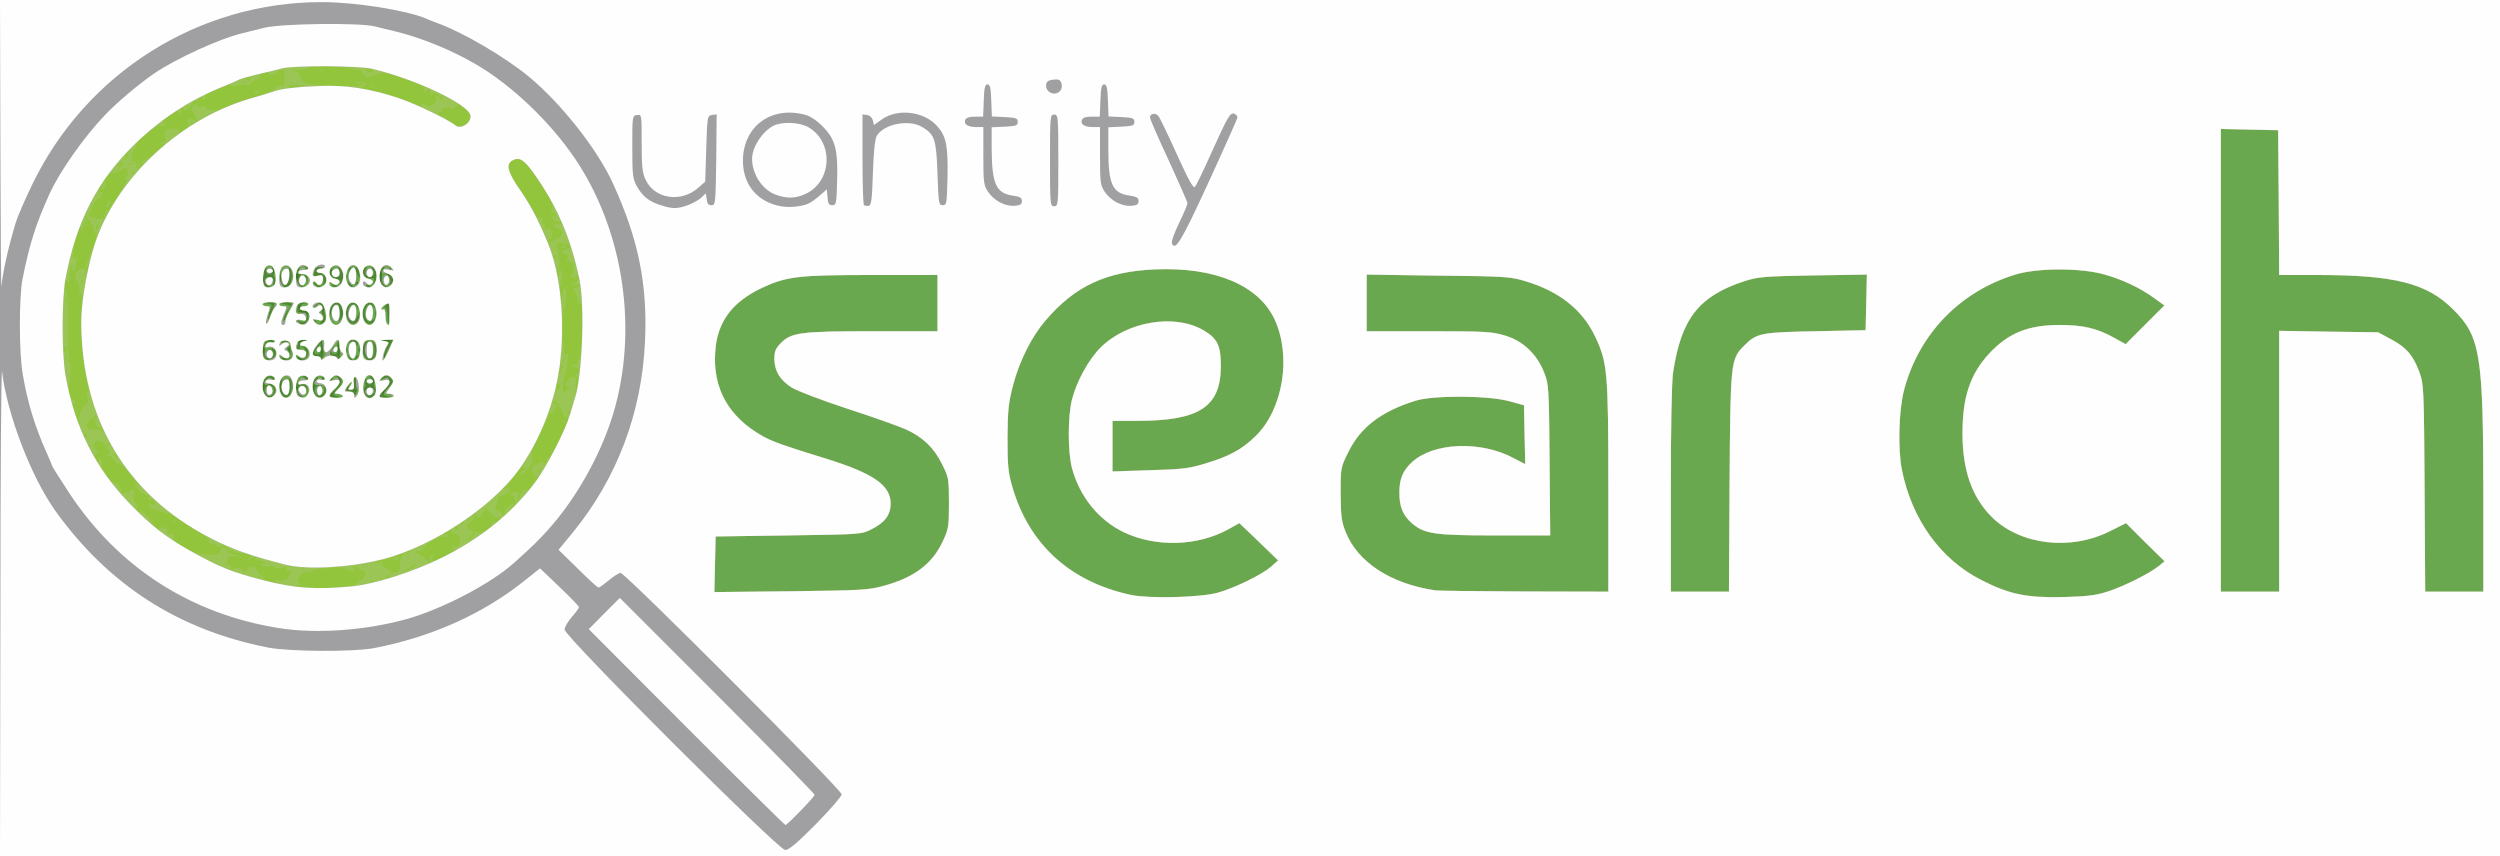 <!DOCTYPE svg PUBLIC "-//W3C//DTD SVG 20010904//EN" "http://www.w3.org/TR/2001/REC-SVG-20010904/DTD/svg10.dtd">
<svg version="1.0" xmlns="http://www.w3.org/2000/svg" width="1200px" height="411px" viewBox="0 0 12000 4110" preserveAspectRatio="xMidYMid meet">
<rect x="0" y="0" width="12000" height="4110" fill="#333333" stroke="none"/>
<g id="layer101" fill="#3f7b25" stroke="none">
<path d="M0 2055 l0 -2055 6000 0 6000 0 0 2055 0 2055 -6000 0 -6000 0 0 -2055z"/>
</g>
<g id="layer102" fill="#4f8737" stroke="none">
<path d="M0 2055 l0 -2055 6000 0 6000 0 0 2055 0 2055 -6000 0 -6000 0 0 -2055z m1601 -172 c13 -16 12 -17 -3 -4 -10 7 -18 15 -18 17 0 8 8 3 21 -13z m244 -3 c3 -5 4 -10 1 -10 -3 0 -8 5 -11 10 -3 6 -4 10 -1 10 3 0 8 -4 11 -10z m-578 -32 c-3 -7 -5 -2 -5 12 0 14 2 19 5 13 2 -7 2 -19 0 -25z m80 -5 c-3 -10 -5 -4 -5 12 0 17 2 24 5 18 2 -7 2 -21 0 -30z m80 15 c-3 -8 -6 -5 -6 6 -1 11 2 17 5 13 3 -3 4 -12 1 -19z m290 15 c-4 -3 -10 -3 -14 0 -3 4 0 7 7 7 7 0 10 -3 7 -7z m-210 -20 c-4 -3 -7 0 -7 7 0 7 3 10 7 7 3 -4 3 -10 0 -14z m290 -30 c-4 -3 -7 0 -7 7 0 7 3 10 7 7 3 -4 3 -10 0 -14z m-202 -3 c3 -5 4 -10 1 -10 -3 0 -8 5 -11 10 -3 6 -4 10 -1 10 3 0 8 -4 11 -10z m110 0 c3 -5 4 -10 1 -10 -3 0 -8 5 -11 10 -3 6 -4 10 -1 10 3 0 8 -4 11 -10z m-78 -167 c-2 -16 -4 -5 -4 22 0 28 2 40 4 28 2 -13 2 -35 0 -50z m220 50 c-4 -3 -7 0 -7 7 0 7 3 10 7 7 3 -4 3 -10 0 -14z m-300 -25 c-3 -7 -5 -2 -5 12 0 14 2 19 5 13 2 -7 2 -19 0 -25z m-280 -10 c-3 -7 -5 -2 -5 12 0 14 2 19 5 13 2 -7 2 -19 0 -25z m133 18 c0 -3 -5 -8 -12 -12 -7 -4 -8 -3 -4 4 7 12 16 16 16 8z m-3 -43 c-4 -3 -7 0 -7 7 0 7 3 10 7 7 3 -4 3 -10 0 -14z m150 -5 c-3 -8 -6 -5 -6 6 -1 11 2 17 5 13 3 -3 4 -12 1 -19z m-227 8 c0 -3 -5 -8 -12 -12 -7 -4 -8 -3 -4 4 7 12 16 16 16 8z m150 -12 c0 -2 -9 -4 -20 -4 -11 0 -20 4 -20 9 0 5 9 7 20 4 11 -3 20 -7 20 -9z m403 -1 c-7 -2 -21 -2 -30 0 -10 3 -4 5 12 5 17 0 24 -2 18 -5z m-586 -105 c-3 -8 -6 -5 -6 6 -1 11 2 17 5 13 3 -3 4 -12 1 -19z m300 -35 c-3 -10 -5 -4 -5 12 0 17 2 24 5 18 2 -7 2 -21 0 -30z m-112 7 c-3 -5 -16 -10 -28 -9 -20 1 -20 2 3 9 14 4 26 8 28 9 2 1 0 -3 -3 -9z m83 -25 c-3 -3 -9 2 -12 12 -6 14 -5 15 5 6 7 -7 10 -15 7 -18z m-121 -12 c-4 -3 -7 0 -7 7 0 7 3 10 7 7 3 -4 3 -10 0 -14z m280 -110 c-4 -3 -7 0 -7 7 0 7 3 10 7 7 3 -4 3 -10 0 -14z m-450 -10 c-4 -3 -7 0 -7 7 0 7 3 10 7 7 3 -4 3 -10 0 -14z m80 -30 c-3 -10 -5 -4 -5 12 0 17 2 24 5 18 2 -7 2 -21 0 -30z m86 22 c4 -8 2 -17 -3 -20 -6 -4 -10 3 -10 14 0 25 6 27 13 6z m400 2 c3 -8 1 -20 -4 -28 -6 -10 -9 -7 -9 14 0 29 5 35 13 14z m-246 -34 c-4 -3 -7 0 -7 7 0 7 3 10 7 7 3 -4 3 -10 0 -14z m-270 -10 c-4 -3 -7 0 -7 7 0 7 3 10 7 7 3 -4 3 -10 0 -14z"/>
</g>
<g id="layer103" fill="#6aa84f" stroke="none">
<path d="M0 2055 l0 -2055 6000 0 6000 0 0 2055 0 2055 -6000 0 -6000 0 0 -2055z m1319 -164 c13 -24 -9 -57 -33 -48 -10 4 -16 1 -16 -7 0 -19 25 -27 39 -13 8 8 11 8 11 0 0 -16 -22 -22 -42 -11 -12 5 -18 20 -18 41 0 52 39 77 59 38z m69 7 c13 -13 17 -74 5 -81 -5 -3 -8 14 -8 36 0 31 -4 42 -15 42 -11 0 -15 -11 -15 -42 0 -22 -3 -39 -7 -36 -21 12 -2 93 22 93 3 0 11 -5 18 -12z m57 -2 c-11 -8 -16 -19 -12 -30 10 -25 35 -19 40 9 4 23 4 23 3 -2 -1 -21 -6 -28 -21 -28 -11 0 -23 -4 -27 -10 -4 -5 -8 4 -8 21 0 30 15 54 34 54 5 0 1 -6 -9 -14z m115 -7 c14 -25 -5 -53 -32 -46 -21 6 -23 -4 -6 -21 8 -8 8 -12 1 -12 -23 0 -32 67 -11 88 18 18 36 15 48 -9z m63 14 c-28 -5 -29 -15 -3 -38 24 -21 26 -51 5 -59 -12 -4 -13 -2 -3 14 11 16 8 24 -15 48 -35 36 -34 42 6 41 23 -1 26 -3 10 -6z m177 -8 c9 -11 9 -19 2 -28 -6 -7 -9 -22 -6 -34 4 -13 0 -22 -12 -27 -14 -5 -15 -4 -4 9 10 12 10 19 2 27 -8 8 -14 5 -22 -13 -10 -24 -10 -24 -7 4 3 15 0 27 -4 27 -13 0 -11 24 3 38 16 16 33 15 48 -3z m63 8 c-29 -6 -29 -11 3 -44 23 -24 24 -28 9 -43 -21 -20 -29 -20 -46 2 -13 15 -12 16 3 4 19 -15 38 -9 38 12 0 7 -11 23 -25 36 -33 31 -32 40 8 39 23 -1 26 -3 10 -6z m-151 -50 c-3 -46 -6 -48 -23 -26 -9 11 -10 14 -1 9 8 -5 12 0 12 13 0 12 -7 21 -16 21 -9 0 -12 -5 -8 -12 4 -7 3 -8 -4 -4 -19 11 -14 26 8 26 11 0 20 5 20 12 0 6 3 8 7 4 4 -4 6 -23 5 -43z m-232 -32 c0 -5 -7 -12 -16 -15 -14 -5 -15 -4 -4 9 14 17 20 19 20 6z m80 -1 c0 -5 -5 -10 -11 -10 -5 0 -7 5 -4 10 3 6 8 10 11 10 2 0 4 -4 4 -10z m35 0 c3 -5 4 -10 1 -10 -3 0 -8 5 -11 10 -3 6 -4 10 -1 10 3 0 8 -4 11 -10z m-277 -107 c11 -21 5 -43 -10 -43 -7 0 -7 4 0 13 14 17 -2 42 -22 34 -11 -4 -15 -16 -13 -39 2 -27 7 -33 25 -32 16 0 20 -2 12 -10 -16 -16 -44 6 -48 38 -6 47 37 76 56 39z m77 -33 c0 -36 -4 -45 -19 -48 -10 -2 -22 0 -28 6 -6 6 0 8 16 5 19 -4 26 -1 26 11 0 9 -6 16 -12 17 -10 0 -10 2 0 6 6 2 12 14 12 25 0 16 -5 19 -25 16 -13 -3 -22 -1 -19 4 3 5 16 8 27 6 19 -3 22 -10 22 -48z m83 19 c2 -18 -3 -29 -15 -33 -14 -6 -16 -5 -5 5 6 7 12 22 12 32 0 16 -5 18 -26 13 -17 -5 -23 -3 -19 4 13 21 50 7 53 -21z m73 -34 l-6 -40 -23 32 c-27 38 -28 53 -2 53 11 0 20 6 20 13 1 8 4 7 9 -3 5 -8 6 -33 2 -55z m79 0 c-8 -42 -13 -39 -10 8 1 19 -3 27 -14 27 -19 0 -20 -11 -4 -30 7 -8 4 -8 -6 2 -20 17 -14 38 10 38 8 0 14 6 14 13 1 8 4 7 9 -3 5 -8 5 -33 1 -55z m60 61 c0 -3 -5 -8 -12 -12 -7 -4 -8 -3 -4 4 7 12 16 16 16 8z m28 -21 c-3 -3 -9 2 -12 12 -6 14 -5 15 5 6 7 -7 10 -15 7 -18z m82 6 c14 -27 13 -44 -6 -67 -14 -18 -15 -18 -4 4 16 32 5 74 -18 70 -22 -4 -28 -53 -10 -76 12 -15 11 -16 -4 -3 -32 24 -18 91 19 91 7 0 17 -9 23 -19z m80 -66 c11 -13 7 -15 -26 -14 -30 2 -33 3 -12 6 27 4 28 5 13 33 -8 16 -15 37 -15 47 1 10 7 1 14 -20 8 -20 19 -44 26 -52z m-213 23 c-3 -7 -5 -2 -5 12 0 14 2 19 5 13 2 -7 2 -19 0 -25z m60 5 c-4 -3 -7 0 -7 7 0 7 3 10 7 7 3 -4 3 -10 0 -14z m-287 -12 c0 -12 8 -21 23 -24 20 -4 19 -4 -4 -6 -21 -1 -28 4 -31 24 -3 14 -1 25 3 25 5 0 9 -9 9 -19z m275 -20 c-8 -13 -32 -14 -39 -2 -4 5 3 7 14 4 12 -3 20 0 20 8 0 7 3 10 6 6 3 -3 3 -10 -1 -16z m-251 -87 c10 -4 16 -18 16 -35 0 -22 -5 -29 -20 -29 -27 0 -25 -28 3 -33 20 -4 19 -4 -4 -6 -21 -1 -28 4 -31 24 -4 21 -1 25 18 25 17 0 24 6 24 19 0 27 -17 36 -38 19 -15 -12 -16 -11 -3 5 15 19 14 19 35 11z m97 -18 c1 -6 0 -15 -1 -21 -2 -5 -2 -20 -2 -33 2 -30 -25 -40 -46 -16 -16 17 -16 17 0 5 22 -16 41 -5 33 19 -3 10 -1 21 5 25 8 5 6 13 -6 26 -16 18 -16 19 -1 13 9 -3 18 -11 18 -18z m84 -45 c-9 -37 -22 -48 -43 -35 -10 7 -18 25 -19 45 l-1 34 6 -35 c5 -22 14 -36 25 -38 14 -3 17 4 17 35 0 22 -3 43 -7 49 -5 5 0 1 10 -10 13 -14 16 -28 12 -45z m75 50 c0 -3 3 -17 6 -31 4 -18 1 -16 -10 9 -14 28 -18 31 -31 21 -16 -13 -19 -38 -9 -64 7 -19 30 -21 37 -3 4 9 6 9 6 -1 2 -22 -31 -27 -45 -7 -18 25 -18 60 1 79 14 14 45 12 45 -3z m80 -4 c0 -8 -4 -7 -12 1 -24 24 -48 -21 -32 -62 7 -19 30 -21 37 -3 4 9 6 9 6 -1 2 -22 -31 -27 -45 -7 -18 25 -18 60 1 79 16 16 45 12 45 -7z m-485 -69 c6 -15 2 -18 -26 -17 -31 2 -31 2 -7 6 27 4 28 5 13 33 -8 16 -15 37 -15 47 1 10 7 2 14 -17 7 -19 17 -43 21 -52z m70 20 c3 -7 -1 -4 -9 6 -9 11 -16 29 -15 40 1 17 2 16 9 -6 4 -14 11 -32 15 -40z m135 58 c0 -3 -5 -8 -12 -12 -7 -4 -8 -3 -4 4 7 12 16 16 16 8z m350 -47 c0 -46 -2 -50 -16 -38 -10 8 -12 15 -5 17 6 2 11 19 11 38 0 19 2 34 5 34 3 0 5 -23 5 -51z m-63 -1 c-3 -8 -6 -5 -6 6 -1 11 2 17 5 13 3 -3 4 -12 1 -19z m-407 -38 c0 -5 -15 -9 -32 -9 l-33 1 30 8 c17 4 31 8 33 9 1 0 2 -3 2 -9z m-112 -91 c-26 -15 -23 -41 5 -37 16 2 21 9 19 23 -2 16 -1 17 7 5 6 -9 6 -18 0 -26 -5 -6 -7 -18 -3 -27 3 -8 1 -18 -4 -21 -5 -3 -9 2 -8 12 0 9 -6 17 -14 17 -9 0 -14 -7 -12 -20 2 -11 0 -16 -4 -12 -5 4 -10 25 -11 45 -2 34 9 52 32 52 6 -1 2 -5 -7 -11z m96 5 c17 -6 23 -78 9 -87 -5 -3 -8 14 -8 36 0 54 -27 59 -36 7 -6 -35 -6 -35 -8 -4 0 16 4 35 11 42 14 14 12 14 32 6z m61 -8 c-11 -8 -16 -19 -12 -30 10 -25 35 -19 40 9 4 23 4 23 3 -2 -1 -22 -6 -28 -24 -27 -18 0 -21 -3 -16 -20 4 -17 3 -18 -5 -6 -22 31 -7 90 23 90 5 0 1 -6 -9 -14z m94 11 c-2 -1 -13 -9 -24 -17 -19 -14 -19 -14 -6 3 7 9 18 17 24 17 6 0 8 -1 6 -3z m81 -1 c0 -2 -7 -7 -16 -10 -8 -3 -12 -2 -9 4 6 10 25 14 25 6z m68 -10 c-7 -8 -15 -12 -17 -11 -5 6 10 25 20 25 5 0 4 -6 -3 -14z m92 10 c0 -2 -7 -7 -16 -10 -8 -3 -12 -2 -9 4 6 10 25 14 25 6z m68 -7 c-19 -10 -21 -55 -5 -76 6 -8 6 -13 -1 -13 -22 0 -30 68 -10 88 7 7 17 12 23 12 5 0 2 -5 -7 -11z m-288 -45 c-7 -7 -19 -14 -26 -14 -23 0 -16 -18 9 -23 20 -4 19 -4 -4 -6 -21 -1 -28 4 -31 23 -4 21 -1 24 21 23 22 -2 26 2 24 23 -2 22 -1 23 8 7 8 -13 7 -22 -1 -33z m89 0 c1 -5 -5 -19 -13 -29 -13 -18 -14 -18 -9 9 5 23 3 27 -13 24 -12 -2 -19 -12 -18 -26 0 -14 -3 -19 -9 -13 -15 15 -3 46 21 49 12 2 22 11 23 20 0 14 2 13 9 -3 5 -11 9 -25 9 -31z m68 29 c-4 -3 -7 0 -7 7 0 7 3 10 7 7 3 -4 3 -10 0 -14z m89 -47 c-3 -14 -11 -26 -17 -26 -8 0 -7 5 1 15 16 20 -1 41 -25 31 -12 -4 -14 -12 -10 -28 6 -18 5 -20 -5 -12 -7 7 -9 21 -5 34 5 17 13 21 31 17 21 -4 24 -1 19 17 -5 20 -5 20 6 -1 6 -12 9 -33 5 -47z m78 27 c-6 -9 -17 -19 -25 -22 -9 -3 -9 1 3 13 10 9 15 24 11 34 -5 14 -4 15 8 4 10 -9 11 -17 3 -29z m-217 -15 c-3 -8 -6 -5 -6 6 -1 11 2 17 5 13 3 -3 4 -12 1 -19z m57 -12 c-3 -14 -10 -26 -14 -26 -5 0 -3 13 3 30 13 35 21 33 11 -4z m-244 -16 c0 -5 -5 -10 -11 -10 -5 0 -7 5 -4 10 3 6 8 10 11 10 2 0 4 -4 4 -10z m205 0 c3 -5 1 -10 -4 -10 -6 0 -11 5 -11 10 0 6 2 10 4 10 3 0 8 -4 11 -10z m192 -7 c-4 -3 -7 0 -7 7 0 7 3 10 7 7 3 -4 3 -10 0 -14z"/>
<path d="M1274 1885 c-7 -18 3 -35 21 -35 15 0 24 19 18 38 -6 17 -32 15 -39 -3z"/>
<path d="M1514 1885 c-7 -18 3 -35 21 -35 18 0 26 15 19 34 -8 20 -33 21 -40 1z"/>
<path d="M1755 1890 c-4 -7 -3 -16 3 -22 14 -14 45 -2 40 15 -6 16 -34 21 -43 7z"/>
<path d="M1510 1693 c0 -5 7 -17 15 -27 14 -19 15 -19 15 7 0 17 -5 27 -15 27 -8 0 -15 -3 -15 -7z"/>
</g>
<g id="layer104" fill="#92c53b" stroke="none">
<path d="M0 2055 l0 -2055 6000 0 6000 0 0 2055 0 2055 -6000 0 -6000 0 0 -2055z m5845 790 c80 -22 211 -86 255 -124 l35 -31 -93 -90 -93 -89 -52 29 c-148 82 -349 88 -502 15 -122 -58 -214 -173 -250 -310 -20 -78 -20 -249 1 -329 22 -86 80 -191 136 -247 126 -126 355 -165 494 -84 67 39 84 73 84 171 0 197 -102 264 -402 264 l-118 0 0 121 0 122 178 -6 c153 -4 189 -8 267 -32 114 -34 176 -67 242 -132 132 -128 173 -384 91 -560 -77 -165 -287 -252 -573 -240 -236 10 -386 80 -528 247 -65 76 -124 193 -154 308 -22 84 -26 118 -27 252 0 132 3 167 22 233 80 280 278 460 572 523 88 18 333 12 415 -11z m4270 -5 c77 -24 204 -88 247 -123 l28 -23 -93 -91 -92 -92 -76 38 c-192 97 -434 67 -570 -69 -94 -95 -139 -223 -139 -400 0 -175 37 -284 128 -383 93 -99 187 -137 340 -137 111 0 179 16 261 62 l54 30 93 -93 93 -93 -47 -34 c-69 -50 -151 -89 -239 -114 -114 -33 -326 -33 -433 1 -264 82 -459 285 -530 551 -26 98 -31 283 -11 385 48 239 186 430 381 529 135 69 218 86 395 82 110 -3 155 -8 210 -26z m-5873 -28 c147 -40 234 -106 284 -215 27 -57 29 -71 29 -182 0 -116 -1 -123 -33 -187 -39 -79 -93 -131 -176 -168 -34 -15 -160 -60 -281 -99 -121 -40 -240 -85 -265 -101 -56 -36 -82 -78 -83 -136 0 -36 5 -50 29 -75 51 -53 93 -59 441 -59 l313 0 0 -135 0 -135 -317 0 c-357 0 -409 7 -530 64 -141 68 -211 163 -220 305 -12 176 64 312 227 404 49 27 98 45 300 107 233 72 315 129 315 217 0 54 -27 91 -91 123 -49 25 -50 25 -399 30 l-350 5 -3 133 -3 134 368 -4 c336 -4 375 -6 445 -26z m3478 -471 c0 -557 -4 -601 -64 -727 -61 -128 -172 -216 -336 -265 -70 -21 -99 -23 -417 -26 l-343 -5 0 136 0 136 299 0 c274 0 304 2 366 21 86 26 151 88 186 175 23 58 24 67 27 422 l3 362 -264 0 c-288 0 -338 -7 -397 -56 -46 -39 -63 -81 -63 -149 0 -66 16 -105 60 -146 103 -96 332 -105 490 -19 l54 28 -3 -141 -3 -142 -70 -19 c-100 -28 -364 -29 -449 -3 -165 51 -265 127 -323 245 -38 76 -38 76 -38 201 1 107 4 135 24 184 58 146 216 249 431 281 14 2 206 4 428 5 l402 1 0 -499z m582 -23 c4 -581 5 -594 70 -659 60 -60 79 -64 343 -69 l240 -5 3 -133 3 -134 -258 4 c-235 4 -264 7 -328 27 -221 72 -305 180 -344 438 -7 44 -11 262 -11 562 l0 491 140 0 139 0 3 -522z m2638 -104 l0 -626 238 4 237 3 63 34 c74 40 104 75 135 157 21 58 22 71 25 557 l3 497 139 0 140 0 0 -457 c0 -684 -14 -768 -145 -898 -126 -126 -280 -165 -652 -165 l-183 0 -2 -347 -3 -348 -137 -3 -138 -3 0 1111 0 1110 140 0 140 0 0 -626z m-9620 -325 c14 -25 -5 -53 -32 -46 -21 6 -23 -4 -6 -21 8 -8 15 -9 25 -1 9 8 13 8 13 0 0 -18 -29 -25 -45 -11 -8 7 -15 27 -15 44 0 53 39 75 60 35z m80 0 c14 -25 4 -75 -17 -83 -23 -9 -43 13 -43 48 0 53 39 75 60 35z m79 2 c13 -24 -9 -57 -33 -48 -19 7 -21 -4 -4 -21 8 -8 15 -9 25 -1 9 8 13 8 13 0 0 -18 -29 -25 -45 -11 -8 7 -15 27 -15 44 0 51 39 76 59 37z m82 3 c17 -21 -1 -49 -30 -48 -24 1 -27 -6 -9 -24 8 -8 15 -9 25 -1 9 8 13 8 13 0 0 -18 -29 -25 -45 -11 -8 7 -15 27 -15 44 0 51 34 73 61 40z m84 6 c-3 -5 -15 -10 -25 -10 -17 0 -16 -3 6 -25 27 -27 28 -42 2 -59 -12 -7 -21 -6 -32 4 -9 7 -14 15 -11 18 2 3 11 -1 20 -8 12 -10 16 -9 21 4 4 11 -3 27 -20 45 -34 36 -33 41 10 41 21 0 33 -4 29 -10z m79 -22 c8 -5 7 -8 -1 -8 -8 0 -13 -14 -13 -36 0 -20 -4 -33 -10 -29 -5 3 -7 19 -3 35 4 25 2 30 -13 30 -14 0 -15 -3 -6 -12 7 -7 12 -17 12 -22 -1 -12 -30 24 -30 36 0 4 9 8 20 8 12 0 20 7 21 18 0 13 2 14 6 2 3 -8 11 -18 17 -22z m74 19 c15 -17 3 -87 -15 -94 -21 -8 -37 13 -39 50 -3 50 29 75 54 44z m87 3 c-3 -5 -15 -10 -25 -10 -17 0 -16 -3 6 -25 27 -27 28 -42 2 -59 -12 -7 -21 -6 -32 4 -9 7 -14 15 -11 18 2 3 11 -1 20 -8 12 -10 16 -9 21 4 4 11 -3 27 -20 45 -34 36 -33 41 10 41 21 0 33 -4 29 -10z m-561 -193 c9 -14 7 -21 -7 -32 -11 -7 -26 -11 -34 -8 -11 4 -14 2 -11 -8 3 -8 15 -14 27 -13 11 0 21 -3 21 -8 0 -15 -48 -8 -54 8 -8 21 -8 69 1 78 12 12 45 2 57 -17z m80 7 c3 -9 3 -21 -1 -27 -4 -7 -7 -21 -8 -32 0 -23 -32 -33 -49 -15 -8 9 -4 10 17 5 26 -7 38 7 17 20 -6 4 -5 13 2 25 16 25 3 38 -22 22 -11 -7 -20 -8 -20 -4 0 26 54 31 64 6z m75 2 c15 -18 -2 -56 -24 -56 -24 0 -17 -18 8 -23 19 -4 18 -4 -5 -6 -16 0 -28 3 -28 8 0 5 -3 17 -6 25 -5 12 -1 16 17 14 18 -2 25 3 27 20 4 24 -16 30 -36 10 -7 -7 -12 -8 -12 -2 0 27 40 33 59 10z m83 -24 c-6 -2 -12 -18 -12 -35 l-1 -32 -24 30 c-30 36 -32 55 -5 55 11 0 20 5 20 11 0 6 8 3 17 -7 13 -13 14 -19 5 -22z m77 4 c-5 -6 -9 -24 -9 -40 l-1 -31 -24 30 c-30 36 -32 55 -5 55 11 0 20 5 20 10 0 6 6 5 14 -2 9 -8 11 -17 5 -22z m87 9 c10 -42 -3 -75 -31 -75 -28 0 -41 33 -31 75 5 18 13 25 31 25 18 0 26 -7 31 -25z m72 13 c17 -17 15 -63 -3 -78 -35 -29 -65 9 -51 66 7 26 34 32 54 12z m73 -50 l19 -38 -38 1 c-28 2 -31 3 -10 6 25 4 26 5 12 31 -8 15 -14 36 -13 47 0 14 2 16 6 5 3 -8 14 -32 24 -52z m-557 -186 l17 -32 -36 0 c-19 0 -35 5 -35 10 0 6 9 10 21 10 16 0 19 4 14 18 -4 9 -9 31 -11 47 -4 28 -3 28 5 5 4 -14 16 -40 25 -58z m160 62 c18 -18 18 -17 10 -38 -3 -9 -15 -16 -25 -16 -10 0 -19 -4 -19 -10 0 -5 9 -10 20 -10 11 0 20 -4 20 -10 0 -5 -11 -10 -24 -10 -16 0 -26 7 -30 23 -9 35 -8 38 19 31 21 -5 25 -3 25 16 0 18 -4 21 -25 18 -20 -4 -23 -3 -14 8 15 18 24 18 43 -2z m86 1 c7 -9 9 -22 5 -32 -5 -10 -7 -26 -6 -36 3 -24 -27 -33 -47 -13 -9 9 -11 16 -5 16 6 0 13 -6 16 -12 4 -10 7 -10 18 0 12 11 12 14 0 21 -9 6 -10 11 -2 15 6 4 11 14 11 23 0 11 -6 14 -27 8 -23 -5 -25 -4 -14 9 17 20 35 20 51 1z m81 -9 c14 -29 4 -75 -16 -83 -23 -8 -45 16 -45 51 0 55 41 76 61 32z m80 0 c14 -29 4 -75 -16 -83 -36 -13 -58 44 -35 88 15 26 38 24 51 -5z m80 0 c14 -29 4 -75 -16 -83 -23 -8 -45 16 -45 51 0 55 41 76 61 32z m69 -31 c0 -53 -1 -55 -20 -43 -11 7 -20 16 -20 21 0 4 5 5 10 2 6 -4 10 8 10 28 0 30 6 47 17 47 2 0 3 -25 3 -55z m-483 -5 l22 -50 -35 0 c-19 0 -34 5 -34 10 0 6 9 10 20 10 24 0 24 -1 5 44 -23 55 -3 42 22 -14z m-70 -132 c15 -19 4 -86 -15 -93 -21 -8 -36 10 -39 48 -3 44 3 57 25 57 11 0 24 -6 29 -12z m83 -9 c13 -23 5 -70 -13 -81 -21 -13 -47 11 -47 45 0 54 39 77 60 36z m79 2 c13 -24 -9 -57 -33 -48 -19 7 -21 -4 -4 -21 8 -8 15 -9 25 -1 9 8 13 8 13 1 0 -15 -22 -21 -42 -10 -12 5 -18 20 -18 41 0 52 39 77 59 38z m81 4 c16 -19 3 -55 -21 -55 -26 0 -24 -18 4 -23 19 -4 18 -4 -5 -6 -16 0 -28 3 -28 8 0 5 -3 17 -6 26 -5 13 -2 15 20 9 22 -5 26 -3 26 14 0 26 -19 39 -31 21 -4 -7 -11 -10 -16 -6 -8 9 14 27 33 27 6 0 17 -7 24 -15z m81 -9 c22 -48 -13 -103 -48 -75 -21 18 -12 53 15 57 23 4 29 16 12 27 -6 4 -17 1 -25 -5 -8 -7 -15 -8 -15 -3 0 31 47 30 61 -1z m80 0 c14 -29 5 -72 -16 -79 -21 -9 -45 20 -45 52 0 51 42 69 61 27z m80 0 c22 -48 -13 -103 -48 -75 -21 18 -12 53 15 57 26 4 24 28 -1 26 -9 -1 -14 2 -11 7 10 17 34 9 45 -15z m82 2 c14 -21 -7 -48 -35 -48 -17 0 -18 -2 -8 -15 10 -12 16 -13 26 -4 9 7 14 8 14 1 0 -15 -22 -21 -42 -10 -12 5 -18 20 -18 41 0 53 39 75 63 35z"/>
</g>
<g id="layer105" fill="#9bc656" stroke="none">
<path d="M0 2055 l0 -2055 6000 0 6000 0 0 2055 0 2055 -6000 0 -6000 0 0 -2055z m5845 790 c80 -22 211 -86 255 -124 l35 -31 -93 -90 -93 -89 -52 29 c-148 82 -349 88 -502 15 -122 -58 -214 -173 -250 -310 -20 -78 -20 -249 1 -329 22 -86 80 -191 136 -247 126 -126 355 -165 494 -84 67 39 84 73 84 171 0 197 -102 264 -402 264 l-118 0 0 121 0 122 178 -6 c153 -4 189 -8 267 -32 114 -34 176 -67 242 -132 132 -128 173 -384 91 -560 -77 -165 -287 -252 -573 -240 -236 10 -386 80 -528 247 -65 76 -124 193 -154 308 -22 84 -26 118 -27 252 0 132 3 167 22 233 80 280 278 460 572 523 88 18 333 12 415 -11z m4270 -5 c77 -24 204 -88 247 -123 l28 -23 -93 -91 -92 -92 -76 38 c-192 97 -434 67 -570 -69 -94 -95 -139 -223 -139 -400 0 -175 37 -284 128 -383 93 -99 187 -137 340 -137 111 0 179 16 261 62 l54 30 93 -93 93 -93 -47 -34 c-69 -50 -151 -89 -239 -114 -114 -33 -326 -33 -433 1 -264 82 -459 285 -530 551 -26 98 -31 283 -11 385 48 239 186 430 381 529 135 69 218 86 395 82 110 -3 155 -8 210 -26z m-5873 -28 c147 -40 234 -106 284 -215 27 -57 29 -71 29 -182 0 -116 -1 -123 -33 -187 -39 -79 -93 -131 -176 -168 -34 -15 -160 -60 -281 -99 -121 -40 -240 -85 -265 -101 -56 -36 -82 -78 -83 -136 0 -36 5 -50 29 -75 51 -53 93 -59 441 -59 l313 0 0 -135 0 -135 -317 0 c-357 0 -409 7 -530 64 -141 68 -211 163 -220 305 -12 176 64 312 227 404 49 27 98 45 300 107 233 72 315 129 315 217 0 54 -27 91 -91 123 -49 25 -50 25 -399 30 l-350 5 -3 133 -3 134 368 -4 c336 -4 375 -6 445 -26z m3478 -471 c0 -557 -4 -601 -64 -727 -61 -128 -172 -216 -336 -265 -70 -21 -99 -23 -417 -26 l-343 -5 0 136 0 136 299 0 c274 0 304 2 366 21 86 26 151 88 186 175 23 58 24 67 27 422 l3 362 -264 0 c-288 0 -338 -7 -397 -56 -46 -39 -63 -81 -63 -149 0 -66 16 -105 60 -146 103 -96 332 -105 490 -19 l54 28 -3 -141 -3 -142 -70 -19 c-100 -28 -364 -29 -449 -3 -165 51 -265 127 -323 245 -38 76 -38 76 -38 201 1 107 4 135 24 184 58 146 216 249 431 281 14 2 206 4 428 5 l402 1 0 -499z m582 -23 c4 -581 5 -594 70 -659 60 -60 79 -64 343 -69 l240 -5 3 -133 3 -134 -258 4 c-235 4 -264 7 -328 27 -221 72 -305 180 -344 438 -7 44 -11 262 -11 562 l0 491 140 0 139 0 3 -522z m2638 -104 l0 -626 238 4 237 3 63 34 c74 40 104 75 135 157 21 58 22 71 25 557 l3 497 139 0 140 0 0 -457 c0 -684 -14 -768 -145 -898 -126 -126 -280 -165 -652 -165 l-183 0 -2 -347 -3 -348 -137 -3 -138 -3 0 1111 0 1110 140 0 140 0 0 -626z m-9262 601 c17 -3 32 -10 32 -15 0 -5 9 -11 19 -15 27 -8 35 -45 9 -45 -10 0 -16 -4 -13 -10 3 -6 -4 -10 -17 -10 -18 0 -20 2 -8 10 12 8 9 10 -12 10 -15 0 -30 -5 -33 -11 -8 -13 -147 -1 -156 14 -4 5 -14 7 -23 4 -17 -7 -46 17 -46 39 0 8 6 14 13 15 6 1 1 5 -13 10 -24 8 -23 9 5 5 17 -1 44 0 60 4 31 7 125 4 183 -5z m-358 -26 c-11 -8 -8 -9 16 -5 23 4 36 0 48 -13 20 -22 20 -31 0 -31 -8 0 -12 -5 -8 -11 4 -8 -3 -9 -25 -4 -17 4 -31 3 -31 -2 0 -5 -13 -8 -29 -5 -16 2 -32 -1 -35 -7 -5 -7 0 -9 11 -5 15 5 16 4 3 -5 -8 -6 -23 -11 -33 -11 -11 0 -15 -5 -11 -11 4 -7 -2 -6 -17 2 -22 11 -23 11 -10 -4 11 -14 11 -17 0 -17 -53 -2 -96 -14 -110 -32 -11 -14 -18 -17 -23 -9 -5 8 -13 8 -29 -1 -12 -7 -26 -11 -31 -10 -5 2 -6 -3 -3 -11 3 -8 -14 -24 -47 -42 -28 -16 -72 -44 -98 -63 -27 -19 -48 -31 -48 -27 0 3 -6 3 -12 -2 -7 -4 -24 -9 -38 -11 -14 -2 -32 -10 -40 -19 -13 -14 -13 -15 6 -11 16 4 21 1 19 -11 -1 -9 -10 -15 -20 -13 -12 3 -16 -1 -12 -12 4 -9 1 -13 -6 -10 -7 2 -26 -9 -42 -26 -27 -29 -24 -44 5 -17 7 6 -9 -15 -36 -49 -27 -33 -54 -59 -61 -57 -6 3 -16 -5 -23 -16 -6 -12 -18 -21 -28 -21 -14 0 -14 -2 -3 -9 11 -7 10 -13 -5 -34 -24 -32 -51 -40 -63 -19 -6 11 -4 20 7 29 13 10 14 14 4 21 -7 5 -10 16 -6 25 8 23 25 22 17 0 -5 -15 -3 -14 10 2 10 13 12 22 5 26 -14 9 40 89 56 83 17 -6 49 43 39 59 -4 8 -1 7 10 -2 9 -7 17 -10 17 -5 0 4 5 3 12 -4 19 -19 25 -14 20 18 -3 19 0 30 7 30 7 0 11 10 9 22 -2 11 3 23 11 26 9 3 11 0 6 -9 -5 -8 8 3 29 24 20 20 35 41 32 45 -3 4 4 14 16 21 16 10 18 10 12 0 -5 -9 -2 -11 9 -6 9 3 18 1 21 -6 4 -10 10 16 8 34 -1 4 7 5 18 2 15 -4 18 -1 15 15 -6 32 93 84 162 86 29 1 53 -2 53 -7 0 -5 6 -14 13 -22 11 -11 15 -10 25 5 6 10 24 20 39 23 27 4 26 4 -4 6 -28 1 -33 5 -33 27 0 17 4 23 12 18 8 -5 9 -2 4 11 -5 14 -4 15 7 7 15 -13 60 -5 51 9 -3 5 2 6 10 3 9 -3 16 -10 16 -15 0 -5 9 -9 20 -9 11 0 20 6 20 13 0 7 9 18 20 25 12 7 18 17 15 22 -5 7 8 11 60 18 6 1 3 -3 -5 -9z m467 -6 c-4 -3 -7 0 -7 7 0 7 3 10 7 7 3 -4 3 -10 0 -14z m53 3 c0 -3 -5 -8 -12 -12 -7 -4 -8 -3 -4 4 7 12 16 16 16 8z m-595 -16 c3 -5 4 -10 1 -10 -3 0 -8 5 -11 10 -3 6 -4 10 -1 10 3 0 8 -4 11 -10z m625 0 c0 -5 -2 -10 -4 -10 -3 0 -8 5 -11 10 -3 6 -1 10 4 10 6 0 11 -4 11 -10z m50 -53 c0 -16 4 -37 10 -47 8 -15 6 -17 -10 -13 -11 3 -20 10 -20 15 0 5 6 6 13 2 7 -4 7 -2 -2 7 -10 11 -15 11 -18 1 -3 -6 -10 -9 -16 -5 -7 5 -19 8 -27 9 -43 3 -50 5 -50 14 0 7 6 7 20 0 16 -8 18 -8 14 4 -3 9 3 17 15 21 12 3 21 10 21 16 0 5 11 8 25 7 20 -2 25 -8 25 -31z m79 -4 c2 -2 0 -3 -6 -3 -6 0 -21 9 -34 21 l-24 20 30 -17 c17 -10 32 -19 34 -21z m-532 10 c-4 -3 -10 -3 -14 0 -3 4 0 7 7 7 7 0 10 -3 7 -7z m596 -32 c-3 -10 1 -22 8 -27 9 -5 11 -2 6 9 -10 27 5 26 63 -4 30 -15 49 -28 43 -29 -7 0 -13 -5 -13 -11 0 -6 6 -9 14 -6 8 3 17 -1 20 -10 10 -25 -4 -53 -25 -53 -12 0 -17 -4 -13 -11 4 -8 0 -8 -15 0 -11 7 -21 14 -21 17 0 3 5 2 10 -1 6 -3 10 -1 10 5 0 6 -8 10 -17 7 -24 -5 -73 20 -96 49 -10 14 -22 22 -27 19 -5 -3 -12 0 -16 6 -4 7 -3 9 4 6 5 -4 23 6 39 23 33 35 32 35 26 11z m-98 -41 c3 -5 1 -10 -4 -10 -6 0 -11 5 -11 10 0 6 2 10 4 10 3 0 8 -4 11 -10z m62 -27 c-4 -3 -10 -3 -14 0 -3 4 0 7 7 7 7 0 10 -3 7 -7z m250 -59 c3 -9 13 -12 27 -8 15 3 28 -2 41 -16 11 -12 19 -25 17 -28 -2 -4 2 -8 9 -11 7 -2 9 1 5 8 -11 17 -1 13 18 -8 17 -19 17 -19 -1 -17 -10 2 -28 -8 -39 -22 l-22 -25 -15 28 c-9 18 -17 24 -21 16 -4 -6 -12 -11 -17 -11 -6 0 -7 4 -4 10 3 5 -3 15 -15 22 -23 15 -27 38 -5 38 22 0 18 25 -7 44 l-23 17 23 -11 c13 -6 26 -18 29 -26z m-80 -29 c0 -8 -4 -12 -9 -9 -5 3 -6 10 -3 15 9 13 12 11 12 -6z m28 -25 c3 -5 4 -10 1 -10 -3 0 -8 5 -11 10 -3 6 -4 10 -1 10 3 0 8 -4 11 -10z m30 -20 c3 -5 4 -10 1 -10 -3 0 -8 5 -11 10 -3 6 -4 10 -1 10 3 0 8 -4 11 -10z m181 -22 c4 -7 3 -8 -4 -4 -7 4 -12 3 -12 -3 0 -14 29 -41 43 -41 7 0 3 7 -7 15 -11 8 -15 15 -10 15 19 0 31 -21 26 -46 -2 -13 -9 -24 -14 -24 -5 0 -6 -4 -3 -10 12 -19 38 -11 32 10 -7 29 2 25 13 -6 7 -18 15 -24 26 -20 10 4 19 -4 28 -24 7 -17 15 -28 18 -25 3 3 8 -1 11 -9 4 -10 1 -13 -9 -9 -7 3 -14 1 -14 -5 0 -6 -3 -17 -6 -25 -3 -10 5 -20 26 -30 16 -9 28 -12 26 -8 -3 4 1 8 8 8 8 0 12 -8 9 -21 -4 -16 -2 -17 5 -7 7 10 22 -12 56 -82 45 -93 55 -124 37 -113 -5 3 -15 -9 -22 -27 -16 -38 -37 -62 -47 -52 -4 4 -1 10 6 12 14 5 17 33 2 33 -5 0 -8 6 -6 13 1 6 1 9 -1 5 -8 -13 -23 -9 -23 7 0 8 -20 52 -44 99 -25 50 -40 88 -34 94 5 5 5 19 0 33 -11 28 -52 68 -52 51 0 -7 5 -12 10 -12 6 0 10 -4 10 -8 0 -5 -7 -9 -15 -9 -8 0 -15 4 -15 8 0 4 -11 21 -26 38 -14 16 -25 34 -25 38 1 4 -3 8 -8 8 -5 0 -13 3 -17 7 -3 4 3 6 15 3 11 -2 21 -1 21 3 0 11 -43 37 -55 33 -5 -1 -7 0 -3 4 3 3 0 18 -8 33 -11 21 -11 28 -2 31 7 2 19 10 26 18 16 16 19 16 28 1z m159 -208 c3 -5 4 -10 1 -10 -3 0 -8 5 -11 10 -3 6 -4 10 -1 10 3 0 8 -4 11 -10z m-2030 -70 c-3 -5 -12 -10 -18 -10 -7 0 -6 4 3 10 19 12 23 12 15 0z m-40 -60 c3 -5 4 -10 1 -10 -3 0 -8 5 -11 10 -3 6 -4 10 -1 10 3 0 8 -4 11 -10z m-110 -40 c3 -5 4 -10 1 -10 -3 0 -8 5 -11 10 -3 6 -4 10 -1 10 3 0 8 -4 11 -10z m80 -31 c-4 -5 -12 -9 -19 -9 -18 0 -27 -35 -12 -50 6 -7 -1 -5 -16 4 -50 32 -42 63 16 57 20 -2 26 1 21 10 -5 8 -4 10 4 5 6 -4 9 -12 6 -17z m-113 -41 c-11 -11 14 -67 35 -81 9 -5 9 -15 3 -32 -6 -15 -5 -25 1 -27 8 -3 8 -16 1 -43 -20 -73 -35 -248 -30 -337 3 -48 2 -88 -3 -88 -5 0 -9 -13 -9 -30 0 -16 -5 -30 -11 -30 -6 0 -9 -12 -7 -27 4 -34 47 -48 49 -16 0 16 1 16 9 -2 5 -11 9 -27 9 -35 0 -9 -4 -8 -9 5 -5 11 -9 16 -9 10 -1 -5 7 -28 18 -50 29 -61 40 -104 30 -111 -5 -3 -9 -14 -9 -25 0 -11 -12 -32 -27 -47 -15 -15 -21 -20 -14 -10 8 11 9 18 1 23 -5 3 -10 16 -11 28 0 21 -1 21 -8 2 -6 -16 -11 -11 -23 30 -18 57 -22 137 -6 114 7 -10 8 -7 4 11 -3 14 -6 31 -6 38 0 6 -4 12 -10 12 -5 0 -7 -8 -3 -17 3 -10 3 -15 -2 -11 -7 7 -10 23 -14 73 -1 17 -3 18 -11 5 -8 -12 -10 -9 -10 13 0 15 4 27 8 27 5 0 8 81 8 179 -1 99 3 177 7 174 11 -7 6 100 -5 108 -10 7 10 69 23 69 5 0 9 5 9 11 0 5 -4 8 -10 4 -5 -3 -3 16 5 42 8 26 15 52 15 56 0 5 5 5 11 1 7 -4 7 -10 1 -16z m2358 -38 c0 -5 -5 -10 -11 -10 -5 0 -7 5 -4 10 3 6 8 10 11 10 2 0 4 -4 4 -10z m-1420 -91 c14 -25 -5 -53 -32 -46 -21 6 -23 -4 -6 -21 8 -8 15 -9 25 -1 9 8 13 8 13 0 0 -18 -29 -25 -45 -11 -8 7 -15 27 -15 44 0 53 39 75 60 35z m80 0 c14 -25 4 -75 -17 -83 -23 -9 -43 13 -43 48 0 53 39 75 60 35z m79 2 c13 -24 -9 -57 -33 -48 -19 7 -21 -4 -4 -21 8 -8 15 -9 25 -1 9 8 13 8 13 0 0 -18 -29 -25 -45 -11 -8 7 -15 27 -15 44 0 51 39 76 59 37z m82 3 c17 -21 -1 -49 -30 -48 -24 1 -27 -6 -9 -24 8 -8 15 -9 25 -1 9 8 13 8 13 0 0 -18 -29 -25 -45 -11 -8 7 -15 27 -15 44 0 51 34 73 61 40z m84 6 c-3 -5 -15 -10 -25 -10 -17 0 -16 -3 6 -25 27 -27 28 -42 2 -59 -12 -7 -21 -6 -32 4 -9 7 -14 15 -11 18 2 3 11 -1 20 -8 12 -10 16 -9 21 4 4 11 -3 27 -20 45 -34 36 -33 41 10 41 21 0 33 -4 29 -10z m79 -22 c8 -5 7 -8 -1 -8 -8 0 -13 -14 -13 -36 0 -20 -4 -33 -10 -29 -5 3 -7 19 -3 35 4 25 2 30 -13 30 -14 0 -15 -3 -6 -12 7 -7 12 -17 12 -22 -1 -12 -30 24 -30 36 0 4 9 8 20 8 12 0 20 7 21 18 0 13 2 14 6 2 3 -8 11 -18 17 -22z m74 19 c15 -17 3 -87 -15 -94 -21 -8 -37 13 -39 50 -3 50 29 75 54 44z m87 3 c-3 -5 -15 -10 -25 -10 -17 0 -16 -3 6 -25 27 -27 28 -42 2 -59 -12 -7 -21 -6 -32 4 -9 7 -14 15 -11 18 2 3 11 -1 20 -8 12 -10 16 -9 21 4 4 11 -3 27 -20 45 -34 36 -33 41 10 41 21 0 33 -4 29 -10z m843 -30 c16 -1 16 -1 0 -11 -15 -8 -16 -13 -5 -29 6 -11 19 -20 28 -20 14 0 16 9 13 48 l-3 47 9 -44 c7 -31 6 -49 -1 -58 -8 -9 -8 -13 0 -13 20 0 12 -20 -11 -30 l-23 -9 23 0 c14 -1 21 -5 16 -12 -3 -6 0 -15 7 -20 10 -6 15 -41 18 -134 3 -109 1 -125 -13 -125 -11 0 -16 -9 -16 -29 0 -16 -6 -32 -12 -34 -10 -4 -10 -8 2 -16 8 -5 18 -7 24 -4 5 3 6 1 3 -5 -4 -5 -17 -8 -30 -6 l-22 5 23 -12 c12 -7 22 -19 22 -28 0 -10 -3 -12 -8 -5 -4 7 -15 8 -27 3 -11 -4 -15 -8 -9 -8 32 -2 18 -70 -14 -72 -10 0 -12 -3 -4 -6 17 -7 15 -23 -3 -23 -22 0 -18 -18 5 -25 22 -7 27 -22 8 -22 -7 0 -23 -3 -36 -7 -22 -7 -22 -6 -16 36 3 24 7 49 10 56 2 7 -2 22 -8 32 -10 15 -10 22 -1 31 9 9 10 6 6 -11 -4 -16 -3 -21 5 -16 14 9 16 38 3 52 -6 5 -6 32 -2 64 8 54 9 54 10 13 0 -24 6 -43 12 -43 6 0 9 20 7 50 -2 27 -6 50 -10 50 -10 0 -10 175 -1 208 4 17 8 20 14 11 11 -18 3 66 -11 111 -5 19 -9 48 -9 65 1 17 3 22 6 13 2 -10 12 -18 21 -18z m-38 -15 c0 -8 -4 -15 -10 -15 -5 0 -10 7 -10 15 0 8 5 15 10 15 6 0 10 -7 10 -15z m10 -95 c0 -13 -1 -13 -10 0 -5 8 -10 22 -10 30 0 13 1 13 10 0 5 -8 10 -22 10 -30z m7 -37 c-4 -3 -7 0 -7 7 0 7 3 10 7 7 3 -4 3 -10 0 -14z m-2390 -15 c-3 -8 -6 -5 -6 6 -1 11 2 17 5 13 3 -3 4 -12 1 -19z m1007 -1 c9 -14 7 -21 -7 -32 -11 -7 -26 -11 -34 -8 -11 4 -14 2 -11 -8 3 -8 15 -14 27 -13 11 0 21 -3 21 -8 0 -15 -48 -8 -54 8 -8 21 -8 69 1 78 12 12 45 2 57 -17z m80 7 c3 -9 3 -21 -1 -27 -4 -7 -7 -21 -8 -32 0 -23 -32 -33 -49 -15 -8 9 -4 10 17 5 26 -7 38 7 17 20 -6 4 -5 13 2 25 16 25 3 38 -22 22 -11 -7 -20 -8 -20 -4 0 26 54 31 64 6z m75 2 c15 -18 -2 -56 -24 -56 -24 0 -17 -18 8 -23 19 -4 18 -4 -5 -6 -16 0 -28 3 -28 8 0 5 -3 17 -6 25 -5 12 -1 16 17 14 18 -2 25 3 27 20 4 24 -16 30 -36 10 -7 -7 -12 -8 -12 -2 0 27 40 33 59 10z m83 -24 c-6 -2 -12 -18 -12 -35 l-1 -32 -24 30 c-30 36 -32 55 -5 55 11 0 20 5 20 11 0 6 8 3 17 -7 13 -13 14 -19 5 -22z m77 4 c-5 -6 -9 -24 -9 -40 l-1 -31 -24 30 c-30 36 -32 55 -5 55 11 0 20 5 20 10 0 6 6 5 14 -2 9 -8 11 -17 5 -22z m87 9 c10 -42 -3 -75 -31 -75 -28 0 -41 33 -31 75 5 18 13 25 31 25 18 0 26 -7 31 -25z m72 13 c17 -17 15 -63 -3 -78 -35 -29 -65 9 -51 66 7 26 34 32 54 12z m73 -50 l19 -38 -38 1 c-28 2 -31 3 -10 6 25 4 26 5 12 31 -8 15 -14 36 -13 47 0 14 2 16 6 5 3 -8 14 -32 24 -52z m-1551 6 c0 -8 -4 -12 -10 -9 -5 3 -10 10 -10 16 0 5 5 9 10 9 6 0 10 -7 10 -16z m994 -192 l17 -32 -36 0 c-19 0 -35 5 -35 10 0 6 9 10 21 10 16 0 19 4 14 18 -4 9 -9 31 -11 47 -4 28 -3 28 5 5 4 -14 16 -40 25 -58z m160 62 c18 -18 18 -17 10 -38 -3 -9 -15 -16 -25 -16 -10 0 -19 -4 -19 -10 0 -5 9 -10 20 -10 11 0 20 -4 20 -10 0 -5 -11 -10 -24 -10 -16 0 -26 7 -30 23 -9 35 -8 38 19 31 21 -5 25 -3 25 16 0 18 -4 21 -25 18 -20 -4 -23 -3 -14 8 15 18 24 18 43 -2z m86 1 c7 -9 9 -22 5 -32 -5 -10 -7 -26 -6 -36 3 -24 -27 -33 -47 -13 -9 9 -11 16 -5 16 6 0 13 -6 16 -12 4 -10 7 -10 18 0 12 11 12 14 0 21 -9 6 -10 11 -2 15 6 4 11 14 11 23 0 11 -6 14 -27 8 -23 -5 -25 -4 -14 9 17 20 35 20 51 1z m81 -9 c14 -29 4 -75 -16 -83 -23 -8 -45 16 -45 51 0 55 41 76 61 32z m80 0 c14 -29 4 -75 -16 -83 -36 -13 -58 44 -35 88 15 26 38 24 51 -5z m80 0 c14 -29 4 -75 -16 -83 -23 -8 -45 16 -45 51 0 55 41 76 61 32z m69 -31 c0 -53 -1 -55 -20 -43 -11 7 -20 16 -20 21 0 4 5 5 10 2 6 -4 10 8 10 28 0 30 6 47 17 47 2 0 3 -25 3 -55z m-483 -5 l22 -50 -35 0 c-19 0 -34 5 -34 10 0 6 9 10 20 10 24 0 24 -1 5 44 -23 55 -3 42 22 -14z m-1070 -72 c-3 -8 -6 -5 -6 6 -1 11 2 17 5 13 3 -3 4 -12 1 -19z m1000 -60 c15 -19 4 -86 -15 -93 -21 -8 -36 10 -39 48 -3 44 3 57 25 57 11 0 24 -6 29 -12z m83 -9 c13 -23 5 -70 -13 -81 -21 -13 -47 11 -47 45 0 54 39 77 60 36z m79 2 c13 -24 -9 -57 -33 -48 -19 7 -21 -4 -4 -21 8 -8 15 -9 25 -1 9 8 13 8 13 1 0 -15 -22 -21 -42 -10 -12 5 -18 20 -18 41 0 52 39 77 59 38z m81 4 c16 -19 3 -55 -21 -55 -26 0 -24 -18 4 -23 19 -4 18 -4 -5 -6 -16 0 -28 3 -28 8 0 5 -3 17 -6 26 -5 13 -2 15 20 9 22 -5 26 -3 26 14 0 26 -19 39 -31 21 -4 -7 -11 -10 -16 -6 -8 9 14 27 33 27 6 0 17 -7 24 -15z m81 -9 c22 -48 -13 -103 -48 -75 -21 18 -12 53 15 57 23 4 29 16 12 27 -6 4 -17 1 -25 -5 -8 -7 -15 -8 -15 -3 0 31 47 30 61 -1z m80 0 c14 -29 5 -72 -16 -79 -21 -9 -45 20 -45 52 0 51 42 69 61 27z m80 0 c22 -48 -13 -103 -48 -75 -21 18 -12 53 15 57 26 4 24 28 -1 26 -9 -1 -14 2 -11 7 10 17 34 9 45 -15z m82 2 c14 -21 -7 -48 -35 -48 -17 0 -18 -2 -8 -15 10 -12 16 -13 26 -4 9 7 14 8 14 1 0 -15 -22 -21 -42 -10 -12 5 -18 20 -18 41 0 53 39 75 63 35z m-1486 -15 c-4 -3 -7 0 -7 7 0 7 3 10 7 7 3 -4 3 -10 0 -14z m2273 -113 c0 -5 -2 -10 -4 -10 -3 0 -8 5 -11 10 -3 6 -1 10 4 10 6 0 11 -4 11 -10z m27 -112 c-1 -11 -12 -21 -25 -25 -17 -4 -20 -8 -11 -14 7 -4 16 -6 20 -3 4 2 10 0 13 -5 3 -4 -4 -8 -17 -7 -14 1 -23 -6 -25 -19 -3 -16 -1 -17 7 -5 9 13 11 13 11 -2 0 -10 -7 -18 -15 -18 -12 0 -14 -4 -6 -17 11 -20 -11 -65 -86 -170 -47 -66 -70 -81 -103 -63 -34 18 -23 54 45 155 36 52 65 99 65 104 0 5 9 11 21 14 12 3 18 10 15 16 -4 5 -2 12 4 16 6 4 8 11 4 16 -3 5 -2 9 3 8 24 -4 33 4 33 27 0 14 -4 23 -8 20 -5 -3 -9 1 -9 7 0 10 8 10 33 -2 21 -9 32 -21 31 -33z m-2222 -28 c3 -5 1 -10 -4 -10 -6 0 -11 5 -11 10 0 6 2 10 4 10 3 0 8 -4 11 -10z m25 -50 c-11 -7 -11 -10 -2 -10 7 0 10 -4 7 -10 -3 -5 1 -10 9 -10 9 0 16 -3 16 -7 0 -5 20 -38 44 -75 25 -38 39 -68 33 -68 -8 0 -8 -3 -2 -8 6 -4 10 -13 9 -19 -1 -7 -2 -18 -3 -24 -1 -7 -10 -5 -26 5 -13 9 -33 16 -44 16 -11 0 -29 13 -41 30 -23 33 -35 75 -19 64 7 -4 9 1 7 10 -1 10 -7 17 -13 17 -11 0 -41 49 -37 62 1 4 -3 7 -9 7 -8 0 -8 5 1 15 7 8 29 15 49 15 27 0 32 -3 21 -10z m150 -204 c0 -3 -5 -8 -12 -12 -7 -4 -8 -3 -4 4 7 12 16 16 16 8z m-60 -47 c0 -14 -17 -10 -23 5 -4 10 -1 13 9 9 7 -3 14 -9 14 -14z m94 -10 c-3 -5 -2 -8 3 -7 5 2 31 -16 59 -40 46 -38 51 -46 47 -76 -3 -32 -1 -34 32 -38 24 -3 35 0 35 9 0 11 5 10 24 -2 16 -11 22 -22 19 -35 -6 -22 16 -27 34 -9 9 9 10 6 6 -12 -4 -13 -11 -27 -16 -30 -12 -9 -2 -39 13 -39 6 0 9 4 6 9 -3 4 6 6 19 3 16 -3 25 0 25 8 0 7 8 10 20 7 11 -3 20 -1 20 4 0 5 17 1 39 -10 21 -11 84 -34 141 -51 57 -16 108 -38 115 -47 7 -9 18 -14 26 -11 10 4 15 -5 16 -33 3 -44 -10 -57 -33 -35 -17 17 -44 22 -44 7 0 -4 -11 -6 -24 -4 -16 3 -23 10 -19 19 3 8 -1 14 -10 14 -8 0 -20 7 -28 16 -7 9 -25 14 -43 13 -17 -2 -36 0 -43 4 -6 4 -13 2 -15 -3 -2 -6 -29 0 -65 16 -34 15 -60 31 -58 35 3 4 1 10 -5 14 -5 3 -10 1 -10 -6 0 -7 -6 -5 -13 6 -9 11 -19 15 -27 10 -8 -5 -11 -4 -7 2 4 6 -3 19 -14 29 -17 16 -22 16 -29 4 -8 -12 -10 -10 -10 8 0 13 -4 20 -10 17 -6 -4 -7 -11 -3 -18 3 -6 -12 2 -35 19 -23 16 -42 33 -42 37 0 5 4 5 10 2 6 -3 7 1 4 9 -4 9 -15 14 -27 12 -23 -3 -121 70 -112 84 2 4 -2 16 -10 26 -16 21 -20 54 -6 54 5 0 11 10 14 22 5 18 8 19 21 9 9 -8 13 -17 10 -22z m-47 5 c-3 -3 -12 -4 -19 -1 -8 3 -5 6 6 6 11 1 17 -2 13 -5z m-28 -28 c9 -11 9 -16 -1 -22 -7 -4 -10 -4 -6 1 4 4 3 14 -3 22 -6 7 -9 13 -6 13 2 0 10 -6 16 -14z m1635 -165 c23 -25 18 -49 -16 -74 -27 -20 -28 -20 -41 -2 -9 11 -16 14 -20 7 -8 -12 -47 -4 -47 9 0 5 -3 8 -7 7 -5 -2 -9 1 -10 7 -2 5 6 10 17 10 11 0 20 5 21 10 2 13 50 43 70 44 9 1 24 -8 33 -18z m-1314 5 c0 -3 -5 -8 -12 -12 -7 -4 -8 -3 -4 4 7 12 16 16 16 8z m-33 -93 c-4 -3 -7 0 -7 7 0 7 3 10 7 7 3 -4 3 -10 0 -14z m1127 -5 c-6 -10 -4 -10 7 0 7 6 21 12 31 12 18 0 42 -33 31 -44 -3 -3 -1 -6 5 -6 7 0 12 5 12 10 0 6 5 10 11 10 8 0 8 -4 0 -14 -14 -17 -54 -29 -44 -14 4 7 1 8 -6 4 -7 -5 -10 -15 -6 -25 5 -13 4 -14 -6 -3 -14 13 -33 17 -25 4 2 -4 2 -13 -2 -19 -9 -13 -185 -73 -192 -64 -3 3 -18 8 -35 9 -16 2 -31 8 -33 12 -2 5 -12 1 -22 -7 -10 -9 -17 -19 -15 -23 2 -4 -6 -6 -18 -5 -12 1 -26 -1 -32 -5 -5 -4 -46 -10 -90 -14 -63 -5 -86 -3 -109 9 -18 10 -42 14 -60 10 -26 -4 -28 -4 -9 5 12 5 25 20 29 34 5 20 14 26 47 30 81 10 222 13 242 5 17 -6 16 -8 -10 -9 -19 -2 -23 -4 -12 -7 10 -3 26 -2 35 2 16 6 16 7 -1 19 -15 12 -12 14 30 20 27 4 91 22 143 40 111 39 113 40 104 24z m-584 -83 c0 -10 -41 -11 -49 -1 -8 10 -3 11 19 8 17 -2 30 -5 30 -7z m-263 -22 c-4 -3 -10 -3 -14 0 -3 4 0 7 7 7 7 0 10 -3 7 -7z m26 -17 c4 -10 0 -12 -15 -8 -15 4 -17 7 -6 13 17 11 15 11 21 -5z m587 -35 c0 -5 -9 -11 -19 -14 -14 -3 -18 -1 -14 9 6 15 33 19 33 5z"/>
<path d="M830 2500 c0 -7 3 -10 7 -7 3 4 3 10 0 14 -4 3 -7 0 -7 -7z"/>
<path d="M2703 2023 c4 -3 10 -3 14 0 3 4 0 7 -7 7 -7 0 -10 -3 -7 -7z"/>
<path d="M361 1964 c0 -11 3 -14 6 -6 3 7 2 16 -1 19 -3 4 -6 -2 -5 -13z"/>
<path d="M2690 1360 c0 -7 3 -10 7 -7 3 4 3 10 0 14 -4 3 -7 0 -7 -7z"/>
<path d="M2698 1183 c7 -3 16 -2 19 1 4 3 -2 6 -13 5 -11 0 -14 -3 -6 -6z"/>
<path d="M510 995 c0 -5 5 -17 10 -25 5 -8 10 -10 10 -5 0 6 -5 17 -10 25 -5 8 -10 11 -10 5z"/>
<path d="M490 889 c7 -11 14 -19 16 -16 7 7 -7 37 -17 37 -6 0 -5 -9 1 -21z"/>
<path d="M660 790 c0 -7 3 -10 7 -7 3 4 3 10 0 14 -4 3 -7 0 -7 -7z"/>
<path d="M773 683 c4 -3 10 -3 14 0 3 4 0 7 -7 7 -7 0 -10 -3 -7 -7z"/>
<path d="M1220 446 c0 -2 7 -7 16 -10 8 -3 12 -2 9 4 -6 10 -25 14 -25 6z"/>
<path d="M1773 413 c4 -3 10 -3 14 0 3 4 0 7 -7 7 -7 0 -10 -3 -7 -7z"/>
<path d="M1533 333 c4 -3 10 -3 14 0 3 4 0 7 -7 7 -7 0 -10 -3 -7 -7z"/>
</g>
<g id="layer106" fill="#a0a0a2" stroke="none">
<path d="M0 2055 l0 -2055 6000 0 6000 0 0 2055 0 2055 -6000 0 -6000 0 0 -2055z m5845 790 c80 -22 211 -86 255 -124 l35 -31 -93 -90 -93 -89 -52 29 c-148 82 -349 88 -502 15 -122 -58 -214 -173 -250 -310 -20 -78 -20 -249 1 -329 22 -86 80 -191 136 -247 126 -126 355 -165 494 -84 67 39 84 73 84 171 0 197 -102 264 -402 264 l-118 0 0 121 0 122 178 -6 c153 -4 189 -8 267 -32 114 -34 176 -67 242 -132 132 -128 173 -384 91 -560 -77 -165 -287 -252 -573 -240 -236 10 -386 80 -528 247 -65 76 -124 193 -154 308 -22 84 -26 118 -27 252 0 132 3 167 22 233 80 280 278 460 572 523 88 18 333 12 415 -11z m4270 -5 c77 -24 204 -88 247 -123 l28 -23 -93 -91 -92 -92 -76 38 c-192 97 -434 67 -570 -69 -94 -95 -139 -223 -139 -400 0 -175 37 -284 128 -383 93 -99 187 -137 340 -137 111 0 179 16 261 62 l54 30 93 -93 93 -93 -47 -34 c-69 -50 -151 -89 -239 -114 -114 -33 -326 -33 -433 1 -264 82 -459 285 -530 551 -26 98 -31 283 -11 385 48 239 186 430 381 529 135 69 218 86 395 82 110 -3 155 -8 210 -26z m-5873 -28 c147 -40 234 -106 284 -215 27 -57 29 -71 29 -182 0 -116 -1 -123 -33 -187 -39 -79 -93 -131 -176 -168 -34 -15 -160 -60 -281 -99 -121 -40 -240 -85 -265 -101 -56 -36 -82 -78 -83 -136 0 -36 5 -50 29 -75 51 -53 93 -59 441 -59 l313 0 0 -135 0 -135 -317 0 c-357 0 -409 7 -530 64 -141 68 -211 163 -220 305 -12 176 64 312 227 404 49 27 98 45 300 107 233 72 315 129 315 217 0 54 -27 91 -91 123 -49 25 -50 25 -399 30 l-350 5 -3 133 -3 134 368 -4 c336 -4 375 -6 445 -26z m3478 -471 c0 -557 -4 -601 -64 -727 -61 -128 -172 -216 -336 -265 -70 -21 -99 -23 -417 -26 l-343 -5 0 136 0 136 299 0 c274 0 304 2 366 21 86 26 151 88 186 175 23 58 24 67 27 422 l3 362 -264 0 c-288 0 -338 -7 -397 -56 -46 -39 -63 -81 -63 -149 0 -66 16 -105 60 -146 103 -96 332 -105 490 -19 l54 28 -3 -141 -3 -142 -70 -19 c-100 -28 -364 -29 -449 -3 -165 51 -265 127 -323 245 -38 76 -38 76 -38 201 1 107 4 135 24 184 58 146 216 249 431 281 14 2 206 4 428 5 l402 1 0 -499z m582 -23 c4 -581 5 -594 70 -659 60 -60 79 -64 343 -69 l240 -5 3 -133 3 -134 -258 4 c-235 4 -264 7 -328 27 -221 72 -305 180 -344 438 -7 44 -11 262 -11 562 l0 491 140 0 139 0 3 -522z m2638 -104 l0 -626 238 4 237 3 63 34 c74 40 104 75 135 157 21 58 22 71 25 557 l3 497 139 0 140 0 0 -457 c0 -684 -14 -768 -145 -898 -126 -126 -280 -165 -652 -165 l-183 0 -2 -347 -3 -348 -137 -3 -138 -3 0 1111 0 1110 140 0 140 0 0 -626z m-9255 601 c110 -10 296 -69 434 -137 184 -91 331 -208 447 -359 53 -69 146 -249 169 -326 9 -32 21 -69 25 -83 35 -104 48 -446 21 -570 -42 -200 -106 -349 -218 -507 -47 -66 -70 -81 -103 -63 -33 18 -24 55 35 140 47 66 90 148 134 255 63 150 85 383 57 595 -24 174 -92 348 -192 490 -130 183 -419 374 -659 435 -159 40 -360 51 -462 26 -171 -43 -261 -75 -370 -132 -398 -207 -613 -570 -613 -1035 0 -81 21 -215 52 -329 87 -328 400 -635 753 -740 50 -14 101 -30 115 -35 38 -14 105 -22 223 -27 126 -6 242 12 381 58 78 26 243 106 271 130 25 24 80 -12 73 -47 -10 -55 -268 -176 -474 -224 -67 -15 -376 -16 -429 -2 -22 6 -74 19 -115 28 -41 10 -82 21 -90 25 -8 5 -44 20 -80 35 -157 63 -295 153 -419 272 -184 178 -285 374 -337 652 -18 100 -18 362 1 465 45 249 142 441 309 614 101 104 172 159 289 225 140 78 196 101 350 141 151 39 247 46 422 30z m-365 -926 c14 -25 -5 -53 -32 -46 -21 6 -23 -4 -6 -21 8 -8 15 -9 25 -1 9 8 13 8 13 0 0 -18 -29 -25 -45 -11 -8 7 -15 27 -15 44 0 53 39 75 60 35z m80 0 c14 -25 4 -75 -17 -83 -23 -9 -43 13 -43 48 0 53 39 75 60 35z m79 2 c13 -24 -9 -57 -33 -48 -19 7 -21 -4 -4 -21 8 -8 15 -9 25 -1 9 8 13 8 13 0 0 -18 -29 -25 -45 -11 -8 7 -15 27 -15 44 0 51 39 76 59 37z m82 3 c17 -21 -1 -49 -30 -48 -24 1 -27 -6 -9 -24 8 -8 15 -9 25 -1 9 8 13 8 13 0 0 -18 -29 -25 -45 -11 -8 7 -15 27 -15 44 0 51 34 73 61 40z m84 6 c-3 -5 -15 -10 -25 -10 -17 0 -16 -3 6 -25 27 -27 28 -42 2 -59 -12 -7 -21 -6 -32 4 -9 7 -14 15 -11 18 2 3 11 -1 20 -8 12 -10 16 -9 21 4 4 11 -3 27 -20 45 -34 36 -33 41 10 41 21 0 33 -4 29 -10z m79 -22 c8 -5 7 -8 -1 -8 -8 0 -13 -14 -13 -36 0 -20 -4 -33 -10 -29 -5 3 -7 19 -3 35 4 25 2 30 -13 30 -14 0 -15 -3 -6 -12 7 -7 12 -17 12 -22 -1 -12 -30 24 -30 36 0 4 9 8 20 8 12 0 20 7 21 18 0 13 2 14 6 2 3 -8 11 -18 17 -22z m74 19 c15 -17 3 -87 -15 -94 -21 -8 -37 13 -39 50 -3 50 29 75 54 44z m87 3 c-3 -5 -15 -10 -25 -10 -17 0 -16 -3 6 -25 27 -27 28 -42 2 -59 -12 -7 -21 -6 -32 4 -9 7 -14 15 -11 18 2 3 11 -1 20 -8 12 -10 16 -9 21 4 4 11 -3 27 -20 45 -34 36 -33 41 10 41 21 0 33 -4 29 -10z m-561 -193 c9 -14 7 -21 -7 -32 -11 -7 -26 -11 -34 -8 -11 4 -14 2 -11 -8 3 -8 15 -14 27 -13 11 0 21 -3 21 -8 0 -15 -48 -8 -54 8 -8 21 -8 69 1 78 12 12 45 2 57 -17z m80 7 c3 -9 3 -21 -1 -27 -4 -7 -7 -21 -8 -32 0 -23 -32 -33 -49 -15 -8 9 -4 10 17 5 26 -7 38 7 17 20 -6 4 -5 13 2 25 16 25 3 38 -22 22 -11 -7 -20 -8 -20 -4 0 26 54 31 64 6z m75 2 c15 -18 -2 -56 -24 -56 -24 0 -17 -18 8 -23 19 -4 18 -4 -5 -6 -16 0 -28 3 -28 8 0 5 -3 17 -6 25 -5 12 -1 16 17 14 18 -2 25 3 27 20 4 24 -16 30 -36 10 -7 -7 -12 -8 -12 -2 0 27 40 33 59 10z m83 -24 c-6 -2 -12 -18 -12 -35 l-1 -32 -24 30 c-30 36 -32 55 -5 55 11 0 20 5 20 11 0 6 8 3 17 -7 13 -13 14 -19 5 -22z m77 4 c-5 -6 -9 -24 -9 -40 l-1 -31 -24 30 c-30 36 -32 55 -5 55 11 0 20 5 20 10 0 6 6 5 14 -2 9 -8 11 -17 5 -22z m87 9 c10 -42 -3 -75 -31 -75 -28 0 -41 33 -31 75 5 18 13 25 31 25 18 0 26 -7 31 -25z m72 13 c17 -17 15 -63 -3 -78 -35 -29 -65 9 -51 66 7 26 34 32 54 12z m73 -50 l19 -38 -38 1 c-28 2 -31 3 -10 6 25 4 26 5 12 31 -8 15 -14 36 -13 47 0 14 2 16 6 5 3 -8 14 -32 24 -52z m-557 -186 l17 -32 -36 0 c-19 0 -35 5 -35 10 0 6 9 10 21 10 16 0 19 4 14 18 -4 9 -9 31 -11 47 -4 28 -3 28 5 5 4 -14 16 -40 25 -58z m160 62 c18 -18 18 -17 10 -38 -3 -9 -15 -16 -25 -16 -10 0 -19 -4 -19 -10 0 -5 9 -10 20 -10 11 0 20 -4 20 -10 0 -5 -11 -10 -24 -10 -16 0 -26 7 -30 23 -9 35 -8 38 19 31 21 -5 25 -3 25 16 0 18 -4 21 -25 18 -20 -4 -23 -3 -14 8 15 18 24 18 43 -2z m86 1 c7 -9 9 -22 5 -32 -5 -10 -7 -26 -6 -36 3 -24 -27 -33 -47 -13 -9 9 -11 16 -5 16 6 0 13 -6 16 -12 4 -10 7 -10 18 0 12 11 12 14 0 21 -9 6 -10 11 -2 15 6 4 11 14 11 23 0 11 -6 14 -27 8 -23 -5 -25 -4 -14 9 17 20 35 20 51 1z m81 -9 c14 -29 4 -75 -16 -83 -23 -8 -45 16 -45 51 0 55 41 76 61 32z m80 0 c14 -29 4 -75 -16 -83 -36 -13 -58 44 -35 88 15 26 38 24 51 -5z m80 0 c14 -29 4 -75 -16 -83 -23 -8 -45 16 -45 51 0 55 41 76 61 32z m69 -31 c0 -53 -1 -55 -20 -43 -11 7 -20 16 -20 21 0 4 5 5 10 2 6 -4 10 8 10 28 0 30 6 47 17 47 2 0 3 -25 3 -55z m-483 -5 l22 -50 -35 0 c-19 0 -34 5 -34 10 0 6 9 10 20 10 24 0 24 -1 5 44 -23 55 -3 42 22 -14z m-70 -132 c15 -19 4 -86 -15 -93 -21 -8 -36 10 -39 48 -3 44 3 57 25 57 11 0 24 -6 29 -12z m83 -9 c13 -23 5 -70 -13 -81 -21 -13 -47 11 -47 45 0 54 39 77 60 36z m79 2 c13 -24 -9 -57 -33 -48 -19 7 -21 -4 -4 -21 8 -8 15 -9 25 -1 9 8 13 8 13 1 0 -15 -22 -21 -42 -10 -12 5 -18 20 -18 41 0 52 39 77 59 38z m81 4 c16 -19 3 -55 -21 -55 -26 0 -24 -18 4 -23 19 -4 18 -4 -5 -6 -16 0 -28 3 -28 8 0 5 -3 17 -6 26 -5 13 -2 15 20 9 22 -5 26 -3 26 14 0 26 -19 39 -31 21 -4 -7 -11 -10 -16 -6 -8 9 14 27 33 27 6 0 17 -7 24 -15z m81 -9 c22 -48 -13 -103 -48 -75 -21 18 -12 53 15 57 23 4 29 16 12 27 -6 4 -17 1 -25 -5 -8 -7 -15 -8 -15 -3 0 31 47 30 61 -1z m80 0 c14 -29 5 -72 -16 -79 -21 -9 -45 20 -45 52 0 51 42 69 61 27z m80 0 c22 -48 -13 -103 -48 -75 -21 18 -12 53 15 57 26 4 24 28 -1 26 -9 -1 -14 2 -11 7 10 17 34 9 45 -15z m82 2 c14 -21 -7 -48 -35 -48 -17 0 -18 -2 -8 -15 10 -12 16 -13 26 -4 9 7 14 8 14 1 0 -15 -22 -21 -42 -10 -12 5 -18 20 -18 41 0 53 39 75 63 35z"/>
<path d="M1277 1887 c-3 -8 -1 -20 4 -28 11 -19 34 3 26 25 -8 20 -23 21 -30 3z"/>
<path d="M1354 1874 c-7 -28 6 -61 22 -56 14 3 11 75 -3 79 -7 3 -15 -8 -19 -23z"/>
<path d="M1433 1884 c-8 -21 13 -42 28 -27 13 13 5 43 -11 43 -6 0 -13 -7 -17 -16z"/>
<path d="M1520 1875 c0 -17 5 -25 13 -22 6 2 12 12 12 22 0 10 -6 20 -12 23 -8 2 -13 -6 -13 -23z"/>
<path d="M1756 1885 c-6 -17 17 -31 34 -20 8 5 8 11 -1 21 -15 18 -25 18 -33 -1z"/>
<path d="M1762 1829 c2 -6 8 -10 13 -10 5 0 11 4 13 10 2 6 -4 11 -13 11 -9 0 -15 -5 -13 -11z"/>
<path d="M1275 1710 c-8 -14 3 -30 21 -30 8 0 14 9 14 20 0 21 -24 28 -35 10z"/>
<path d="M1590 1686 c0 -2 7 -9 15 -16 12 -10 15 -10 15 4 0 9 -7 16 -15 16 -8 0 -15 -2 -15 -4z"/>
<path d="M1675 1700 c-9 -27 3 -60 21 -60 10 0 14 12 14 40 0 43 -23 57 -35 20z"/>
<path d="M1755 1700 c-9 -27 3 -60 21 -60 10 0 14 12 14 40 0 43 -23 57 -35 20z"/>
<path d="M1602 1538 c-23 -23 -7 -89 17 -74 13 8 15 72 3 80 -5 3 -14 0 -20 -6z"/>
<path d="M1677 1533 c-12 -11 -8 -50 6 -62 19 -15 27 -4 27 36 0 31 -16 44 -33 26z"/>
<path d="M1755 1520 c-7 -23 12 -63 26 -55 15 10 11 75 -5 75 -8 0 -17 -9 -21 -20z"/>
<path d="M1275 1360 c-8 -14 3 -30 21 -30 8 0 14 9 14 20 0 21 -24 28 -35 10z"/>
<path d="M1285 1310 c-4 -6 -3 -16 3 -22 6 -6 12 -6 17 2 4 6 3 16 -3 22 -6 6 -12 6 -17 -2z"/>
<path d="M1357 1364 c-13 -13 -7 -61 8 -74 12 -10 16 -9 21 3 14 37 -8 91 -29 71z"/>
<path d="M1436 1361 c-9 -14 5 -42 18 -38 15 5 14 39 -1 44 -6 2 -14 0 -17 -6z"/>
<path d="M1595 1320 c-8 -13 14 -42 26 -34 5 3 9 14 9 25 0 20 -24 26 -35 9z"/>
<path d="M1675 1347 c-8 -30 12 -74 27 -59 13 13 6 74 -9 79 -7 3 -15 -7 -18 -20z"/>
<path d="M1757 1316 c-6 -16 16 -40 26 -29 4 3 7 15 7 25 0 21 -25 24 -33 4z"/>
<path d="M1838 1358 c-7 -19 2 -38 18 -38 8 0 14 10 14 25 0 26 -24 35 -32 13z"/>
</g>
<g id="layer107" fill="#fefefe" stroke="none">
<path d="M2 2918 c0 -656 4 -1166 8 -1133 24 204 140 506 257 669 255 354 589 569 1018 654 103 20 410 22 510 3 276 -53 526 -165 728 -328 l69 -55 92 88 c52 49 94 93 95 98 0 5 -15 26 -34 47 -19 22 -35 49 -35 61 0 33 1026 1058 1059 1058 18 0 57 -33 148 -125 68 -69 123 -133 123 -142 0 -22 -1039 -1063 -1061 -1063 -8 0 -34 16 -56 35 -23 19 -45 35 -50 35 -5 0 -50 -41 -100 -91 l-92 -90 70 -85 c211 -259 330 -574 345 -915 13 -273 -32 -493 -154 -759 -75 -164 -247 -382 -402 -511 -115 -95 -318 -214 -440 -258 -19 -7 -44 -17 -55 -22 -94 -40 -340 -79 -501 -79 -591 0 -1130 339 -1389 875 -35 72 -71 155 -80 185 -36 120 -63 242 -68 305 -2 22 -4 -278 -5 -667 l-2 -708 6000 0 6000 0 0 2055 0 2055 -6000 0 -6000 0 2 -1192z m5843 -73 c80 -22 211 -86 255 -124 l35 -31 -93 -90 -93 -89 -52 29 c-148 82 -349 88 -502 15 -122 -58 -214 -173 -250 -310 -20 -78 -20 -249 1 -329 22 -86 80 -191 136 -247 126 -126 355 -165 494 -84 67 39 84 73 84 171 0 197 -102 264 -402 264 l-118 0 0 121 0 122 178 -6 c153 -4 189 -8 267 -32 114 -34 176 -67 242 -132 132 -128 173 -384 91 -560 -77 -165 -287 -252 -573 -240 -236 10 -386 80 -528 247 -65 76 -124 193 -154 308 -22 84 -26 118 -27 252 0 132 3 167 22 233 80 280 278 460 572 523 88 18 333 12 415 -11z m4270 -5 c77 -24 204 -88 247 -123 l28 -23 -93 -91 -92 -92 -76 38 c-192 97 -434 67 -570 -69 -94 -95 -139 -223 -139 -400 0 -175 37 -284 128 -383 93 -99 187 -137 340 -137 111 0 179 16 261 62 l54 30 93 -93 93 -93 -47 -34 c-69 -50 -151 -89 -239 -114 -114 -33 -326 -33 -433 1 -264 82 -459 285 -530 551 -26 98 -31 283 -11 385 48 239 186 430 381 529 135 69 218 86 395 82 110 -3 155 -8 210 -26z m-5873 -28 c147 -40 234 -106 284 -215 27 -57 29 -71 29 -182 0 -116 -1 -123 -33 -187 -39 -79 -93 -131 -176 -168 -34 -15 -160 -60 -281 -99 -121 -40 -240 -85 -265 -101 -56 -36 -82 -78 -83 -136 0 -36 5 -50 29 -75 51 -53 93 -59 441 -59 l313 0 0 -135 0 -135 -317 0 c-357 0 -409 7 -530 64 -141 68 -211 163 -220 305 -12 176 64 312 227 404 49 27 98 45 300 107 233 72 315 129 315 217 0 54 -27 91 -91 123 -49 25 -50 25 -399 30 l-350 5 -3 133 -3 134 368 -4 c336 -4 375 -6 445 -26z m3478 -471 c0 -557 -4 -601 -64 -727 -61 -128 -172 -216 -336 -265 -70 -21 -99 -23 -417 -26 l-343 -5 0 136 0 136 299 0 c274 0 304 2 366 21 86 26 151 88 186 175 23 58 24 67 27 422 l3 362 -264 0 c-288 0 -338 -7 -397 -56 -46 -39 -63 -81 -63 -149 0 -66 16 -105 60 -146 103 -96 332 -105 490 -19 l54 28 -3 -141 -3 -142 -70 -19 c-100 -28 -364 -29 -449 -3 -165 51 -265 127 -323 245 -38 76 -38 76 -38 201 1 107 4 135 24 184 58 146 216 249 431 281 14 2 206 4 428 5 l402 1 0 -499z m582 -23 c4 -581 5 -594 70 -659 60 -60 79 -64 343 -69 l240 -5 3 -133 3 -134 -258 4 c-235 4 -264 7 -328 27 -221 72 -305 180 -344 438 -7 44 -11 262 -11 562 l0 491 140 0 139 0 3 -522z m2638 -104 l0 -626 238 4 237 3 63 34 c74 40 104 75 135 157 21 58 22 71 25 557 l3 497 139 0 140 0 0 -457 c0 -684 -14 -768 -145 -898 -126 -126 -280 -165 -652 -165 l-183 0 -2 -347 -3 -348 -137 -3 -138 -3 0 1111 0 1110 140 0 140 0 0 -626z m-5139 -1339 c76 -165 138 -305 139 -311 0 -7 -7 -14 -15 -18 -20 -7 -30 10 -111 189 -37 83 -72 155 -78 162 -8 9 -30 -31 -86 -154 -41 -91 -81 -174 -88 -184 -13 -19 -42 -16 -42 5 0 7 40 100 90 206 49 107 90 200 90 206 0 5 -18 48 -40 94 -23 46 -38 90 -35 97 15 42 44 -5 176 -292z m-2500 110 c24 -9 53 -25 65 -36 l22 -21 4 28 c2 21 8 29 23 29 19 0 20 -8 23 -218 l2 -218 -22 3 c-23 3 -23 6 -28 161 l-5 159 -32 28 c-82 74 -209 56 -253 -35 -17 -35 -20 -62 -20 -179 0 -137 0 -137 -22 -134 -23 3 -23 5 -23 153 0 141 2 153 24 193 28 47 57 70 116 88 54 17 75 17 126 -1z m575 -6 c12 -4 38 -22 57 -39 l36 -31 3 38 c2 30 7 38 23 38 19 0 20 -8 23 -110 5 -154 -8 -205 -66 -265 -30 -31 -61 -52 -87 -59 -163 -44 -298 55 -299 220 0 108 60 188 163 215 45 12 104 9 147 -7z m314 -149 c3 -99 10 -163 18 -177 33 -58 156 -82 219 -43 60 36 67 58 73 225 5 142 6 150 25 150 19 0 20 -8 23 -133 3 -151 -6 -198 -49 -246 -63 -72 -190 -87 -266 -33 l-38 27 -5 -22 c-4 -14 -15 -24 -28 -26 l-22 -3 0 214 c0 117 3 217 7 221 4 4 14 5 23 4 12 -3 16 -29 20 -158z m715 135 c0 -16 -9 -21 -43 -26 -81 -11 -101 -56 -102 -226 l0 -102 63 -3 c54 -3 62 -5 62 -23 0 -18 -8 -20 -62 -23 l-62 -3 -3 -77 c-2 -60 -6 -77 -18 -77 -12 0 -16 17 -18 78 l-3 77 -40 0 c-27 0 -42 5 -46 16 -8 21 13 34 55 34 l32 0 0 139 c0 127 2 141 23 172 28 42 81 70 127 67 27 -2 35 -7 35 -23z m175 -195 c0 -213 -1 -220 -20 -220 -19 0 -20 7 -20 220 0 213 1 220 20 220 19 0 20 -7 20 -220z m385 195 c0 -16 -9 -21 -42 -26 -83 -11 -103 -54 -103 -221 l0 -107 63 -3 c54 -3 62 -5 62 -23 0 -18 -8 -20 -62 -23 l-62 -3 -3 -77 c-2 -60 -6 -77 -18 -77 -12 0 -16 17 -18 78 l-3 77 -40 0 c-27 0 -42 5 -46 16 -8 21 13 34 55 34 l32 0 0 139 c0 127 2 141 23 172 28 42 81 70 127 67 27 -2 35 -7 35 -23z m-375 -530 c6 -8 9 -23 5 -35 -5 -17 -13 -20 -38 -18 -21 2 -33 9 -35 21 -8 39 42 63 68 32z"/>
<path d="M3725 935 c-65 -23 -115 -98 -115 -173 0 -55 48 -130 102 -158 40 -21 124 -18 167 6 124 70 116 262 -13 321 -49 22 -87 23 -141 4z"/>
<path d="M3295 3490 l-469 -470 74 -75 75 -75 467 467 c258 258 468 473 468 478 0 10 -131 145 -140 145 -3 0 -217 -211 -475 -470z"/>
<path d="M1340 3015 c-423 -67 -771 -291 -1006 -646 -46 -70 -84 -130 -84 -133 0 -3 -11 -29 -24 -58 -57 -126 -94 -245 -117 -383 -18 -101 -18 -369 -1 -455 34 -171 65 -267 130 -410 49 -108 165 -272 266 -378 56 -59 165 -151 237 -200 105 -71 310 -165 420 -192 24 -6 73 -18 109 -27 81 -20 460 -25 530 -6 25 6 68 17 95 23 124 30 270 89 390 159 171 100 355 275 474 451 226 333 301 789 196 1185 -55 209 -181 440 -327 601 -49 54 -75 79 -161 156 -111 100 -347 223 -517 270 -199 55 -433 71 -610 43z m345 -200 c110 -10 296 -69 434 -137 184 -91 331 -208 447 -359 53 -69 146 -249 169 -326 9 -32 21 -69 25 -83 35 -104 48 -446 21 -570 -42 -200 -106 -349 -218 -507 -47 -66 -70 -81 -103 -63 -33 18 -24 55 35 140 47 66 90 148 134 255 63 150 85 383 57 595 -24 174 -92 348 -192 490 -130 183 -419 374 -659 435 -159 40 -360 51 -462 26 -171 -43 -261 -75 -370 -132 -398 -207 -613 -570 -613 -1035 0 -81 21 -215 52 -329 87 -328 400 -635 753 -740 50 -14 101 -30 115 -35 38 -14 105 -22 223 -27 126 -6 242 12 381 58 78 26 243 106 271 130 25 24 80 -12 73 -47 -10 -55 -268 -176 -474 -224 -67 -15 -376 -16 -429 -2 -22 6 -74 19 -115 28 -41 10 -82 21 -90 25 -8 5 -44 20 -80 35 -157 63 -295 153 -419 272 -184 178 -285 374 -337 652 -18 100 -18 362 1 465 45 249 142 441 309 614 101 104 172 159 289 225 140 78 196 101 350 141 151 39 247 46 422 30z m-362 -927 c13 -20 -7 -48 -35 -48 -11 0 -16 -4 -12 -11 3 -6 15 -9 25 -6 23 6 26 -11 4 -19 -23 -9 -45 15 -45 50 0 52 39 73 63 34z m78 -2 c14 -29 4 -75 -16 -83 -23 -8 -45 16 -45 51 0 55 41 76 61 32z m79 3 c14 -26 -5 -53 -32 -45 -12 3 -18 0 -15 -7 2 -7 14 -12 26 -11 11 0 21 -3 21 -8 0 -15 -30 -21 -45 -8 -18 15 -20 86 -2 93 24 10 36 7 47 -14z m80 6 c16 -19 3 -55 -21 -55 -10 0 -19 -5 -19 -11 0 -6 9 -9 20 -6 23 6 27 -11 5 -19 -23 -9 -45 15 -45 50 0 49 34 73 60 41z m85 5 c-3 -5 -15 -10 -25 -10 -17 0 -16 -3 6 -25 27 -27 28 -42 1 -59 -13 -8 -21 -6 -34 7 -17 18 -17 18 10 12 35 -9 37 13 2 43 -34 30 -31 42 11 42 21 0 33 -4 29 -10z m76 -57 c-7 -44 -28 -46 -23 -3 3 23 -1 30 -14 30 -14 0 -14 -3 -4 -15 7 -9 11 -18 8 -21 -3 -2 -13 7 -22 21 -16 24 -16 25 9 25 17 0 25 6 25 18 1 16 1 16 14 0 8 -11 11 -31 7 -55z m77 54 c7 -8 9 -29 5 -51 -11 -67 -55 -58 -60 11 -3 48 30 71 55 40z m92 3 c0 -5 -9 -10 -20 -10 -20 0 -20 0 1 -30 18 -24 20 -32 9 -45 -16 -19 -34 -19 -51 1 -11 13 -9 14 14 9 35 -9 36 13 2 45 -34 32 -32 40 10 40 19 0 35 -4 35 -10z m-565 -190 c9 -27 -12 -52 -36 -45 -15 5 -17 2 -13 -10 4 -10 14 -15 25 -12 11 3 19 1 19 -5 0 -5 -12 -8 -27 -6 -24 2 -29 8 -31 36 -5 47 3 62 32 62 16 0 27 -7 31 -20z m79 4 c3 -9 3 -21 -1 -27 -4 -7 -7 -21 -8 -32 0 -24 -46 -28 -53 -5 -4 13 -3 13 11 2 9 -8 22 -10 28 -6 9 5 7 10 -5 19 -14 11 -15 13 -1 19 18 7 20 36 2 36 -7 0 -18 -5 -25 -12 -7 -7 -12 -8 -12 -2 0 28 54 34 64 8z m81 -4 c7 -23 -10 -50 -31 -50 -23 0 -16 -18 9 -23 20 -4 19 -4 -4 -6 -16 0 -29 5 -33 15 -10 27 -7 34 19 34 15 0 25 6 25 14 0 22 -19 30 -35 16 -8 -7 -15 -8 -15 -3 0 30 56 32 65 3z m111 -2 c13 2 24 9 24 14 0 5 8 2 17 -8 13 -13 14 -19 5 -22 -6 -2 -12 -17 -12 -33 0 -37 -11 -37 -33 1 -10 17 -24 30 -31 30 -9 0 -12 -10 -10 -30 4 -37 -8 -38 -35 -4 -26 34 -27 54 -1 54 11 0 20 5 20 12 0 8 5 7 16 -3 9 -9 25 -14 40 -11z m130 -3 c10 -42 -3 -75 -31 -75 -28 0 -41 33 -31 75 5 18 13 25 31 25 18 0 26 -7 31 -25z m80 0 c3 -14 3 -37 0 -51 -5 -20 -12 -25 -34 -22 -23 2 -28 8 -30 36 -5 47 3 62 32 62 19 0 27 -7 32 -25z m61 -25 l22 -50 -37 1 c-31 2 -33 3 -9 6 22 4 26 7 17 18 -14 17 -31 75 -22 75 4 0 17 -23 29 -50z m-548 -203 c19 -19 12 -27 -24 -27 -19 0 -35 5 -35 10 0 6 9 10 20 10 18 0 18 2 5 39 -7 22 -11 42 -7 45 3 3 11 -10 18 -30 7 -20 17 -41 23 -47z m51 66 c0 -10 9 -33 20 -51 11 -18 20 -35 20 -37 0 -3 -16 -5 -35 -5 -19 0 -35 5 -35 10 0 6 9 10 19 10 19 0 19 2 5 35 -17 40 -18 55 -4 55 6 0 10 -8 10 -17z m110 -2 c13 -26 3 -51 -21 -51 -10 0 -19 -4 -19 -10 0 -5 9 -10 20 -10 11 0 20 -4 20 -10 0 -16 -47 -11 -54 6 -12 30 -6 44 16 41 15 -1 23 4 26 17 3 16 0 18 -22 12 -26 -6 -37 8 -13 17 24 10 36 7 47 -12z m79 5 c17 -20 0 -90 -23 -94 -20 -4 -44 14 -33 24 4 4 13 1 21 -5 11 -9 16 -9 21 0 4 6 1 16 -6 21 -11 7 -11 11 -1 15 6 2 12 12 12 20 0 11 -7 14 -27 8 -23 -5 -25 -4 -14 9 16 20 35 20 50 2z m82 -10 c14 -29 4 -75 -16 -83 -23 -8 -45 16 -45 51 0 55 41 76 61 32z m78 10 c17 -20 10 -77 -11 -89 -24 -16 -48 8 -48 47 0 49 34 73 59 42z m82 -10 c14 -29 4 -75 -16 -83 -23 -8 -45 16 -45 51 0 55 41 76 61 32z m69 -31 c0 -53 -1 -55 -20 -43 -11 7 -20 16 -20 21 0 4 5 5 10 2 6 -4 10 8 10 28 0 30 6 47 17 47 2 0 3 -25 3 -55z m-553 -137 c15 -19 4 -86 -15 -93 -21 -8 -36 10 -39 48 -3 44 3 57 25 57 11 0 24 -6 29 -12z m84 -12 c22 -48 -13 -103 -47 -75 -14 12 -19 80 -7 92 14 15 44 6 54 -17z m80 8 c17 -21 -1 -49 -30 -48 -12 0 -20 -4 -18 -10 2 -6 14 -11 26 -10 24 1 28 -14 6 -22 -25 -10 -45 16 -45 56 0 20 3 40 7 43 12 12 40 7 54 -9z m79 1 c16 -19 3 -55 -21 -55 -10 0 -19 -4 -19 -10 0 -5 9 -10 20 -10 11 0 20 -4 20 -10 0 -18 -39 -11 -50 9 -16 32 -12 42 15 35 21 -5 25 -3 25 14 0 26 -19 39 -31 21 -4 -7 -11 -10 -14 -7 -11 11 5 28 24 28 10 0 24 -7 31 -15z m81 -9 c22 -48 -13 -103 -48 -75 -21 18 -12 53 15 57 23 4 29 16 12 27 -6 4 -17 1 -25 -5 -8 -7 -15 -8 -15 -3 0 31 47 30 61 -1z m77 12 c16 -16 15 -60 -2 -84 -20 -27 -50 -7 -54 35 -5 50 27 78 56 49z m83 -12 c22 -48 -13 -103 -48 -75 -21 18 -12 53 15 57 24 4 29 17 11 28 -6 3 -15 0 -20 -7 -4 -7 -11 -10 -14 -7 -11 11 5 28 26 28 11 0 24 -11 30 -24z m79 9 c16 -19 6 -45 -20 -52 -11 -3 -20 -10 -20 -15 0 -6 11 -7 28 -3 26 6 26 6 9 -12 -24 -24 -51 -7 -55 36 -5 51 30 79 58 46z"/>
<path d="M1287 1894 c-11 -11 -8 -44 3 -44 15 0 24 30 13 41 -5 5 -12 6 -16 3z"/>
<path d="M1360 1885 c-16 -19 -9 -59 13 -63 13 -3 17 4 17 32 0 40 -12 53 -30 31z"/>
<path d="M1440 1884 c-9 -10 -10 -18 -2 -26 12 -12 32 -2 32 17 0 21 -16 26 -30 9z"/>
<path d="M1524 1886 c-4 -10 -2 -22 4 -28 8 -8 13 -7 18 6 4 10 2 22 -4 28 -8 8 -13 7 -18 -6z"/>
<path d="M1766 1893 c-12 -12 -6 -33 9 -33 8 0 15 6 15 14 0 17 -14 28 -24 19z"/>
<path d="M1760 1830 c0 -5 7 -10 15 -10 8 0 15 5 15 10 0 6 -7 10 -15 10 -8 0 -15 -4 -15 -10z"/>
<path d="M1280 1700 c0 -11 7 -20 15 -20 8 0 15 9 15 20 0 11 -7 20 -15 20 -8 0 -15 -9 -15 -20z"/>
<path d="M1520 1681 c0 -6 5 -13 10 -16 6 -3 10 1 10 9 0 9 -4 16 -10 16 -5 0 -10 -4 -10 -9z"/>
<path d="M1600 1681 c0 -6 5 -13 10 -16 6 -3 10 1 10 9 0 9 -4 16 -10 16 -5 0 -10 -4 -10 -9z"/>
<path d="M1676 1696 c-7 -30 2 -56 20 -56 10 0 14 12 14 40 0 45 -24 56 -34 16z"/>
<path d="M1760 1680 c0 -29 4 -40 15 -40 11 0 15 11 15 40 0 29 -4 40 -15 40 -11 0 -15 -11 -15 -40z"/>
<path d="M1594 1515 c-7 -26 11 -59 27 -49 5 3 9 21 9 40 0 41 -26 48 -36 9z"/>
<path d="M1675 1520 c-7 -23 12 -63 26 -55 15 10 11 75 -5 75 -8 0 -17 -9 -21 -20z"/>
<path d="M1758 1522 c-7 -24 9 -65 22 -57 16 10 12 75 -4 75 -7 0 -16 -8 -18 -18z"/>
<path d="M1276 1355 c-3 -9 1 -18 10 -22 19 -7 28 2 21 22 -8 19 -23 19 -31 0z"/>
<path d="M1280 1300 c0 -5 7 -10 15 -10 8 0 15 5 15 10 0 6 -7 10 -15 10 -8 0 -15 -4 -15 -10z"/>
<path d="M1354 1346 c-8 -33 1 -56 21 -56 13 0 15 9 13 37 -4 43 -25 55 -34 19z"/>
<path d="M1437 1357 c-3 -8 -1 -20 4 -28 11 -19 34 3 26 25 -8 20 -23 21 -30 3z"/>
<path d="M1595 1320 c-8 -14 3 -30 21 -30 8 0 14 9 14 20 0 21 -24 28 -35 10z"/>
<path d="M1679 1349 c-8 -16 -8 -28 0 -46 15 -32 31 -20 31 22 0 41 -15 53 -31 24z"/>
<path d="M1760 1310 c0 -11 7 -20 15 -20 8 0 15 9 15 20 0 11 -7 20 -15 20 -8 0 -15 -9 -15 -20z"/>
<path d="M1844 1356 c-4 -10 -2 -22 4 -28 8 -8 13 -7 18 6 4 10 2 22 -4 28 -8 8 -13 7 -18 -6z"/>
</g>


</svg>
